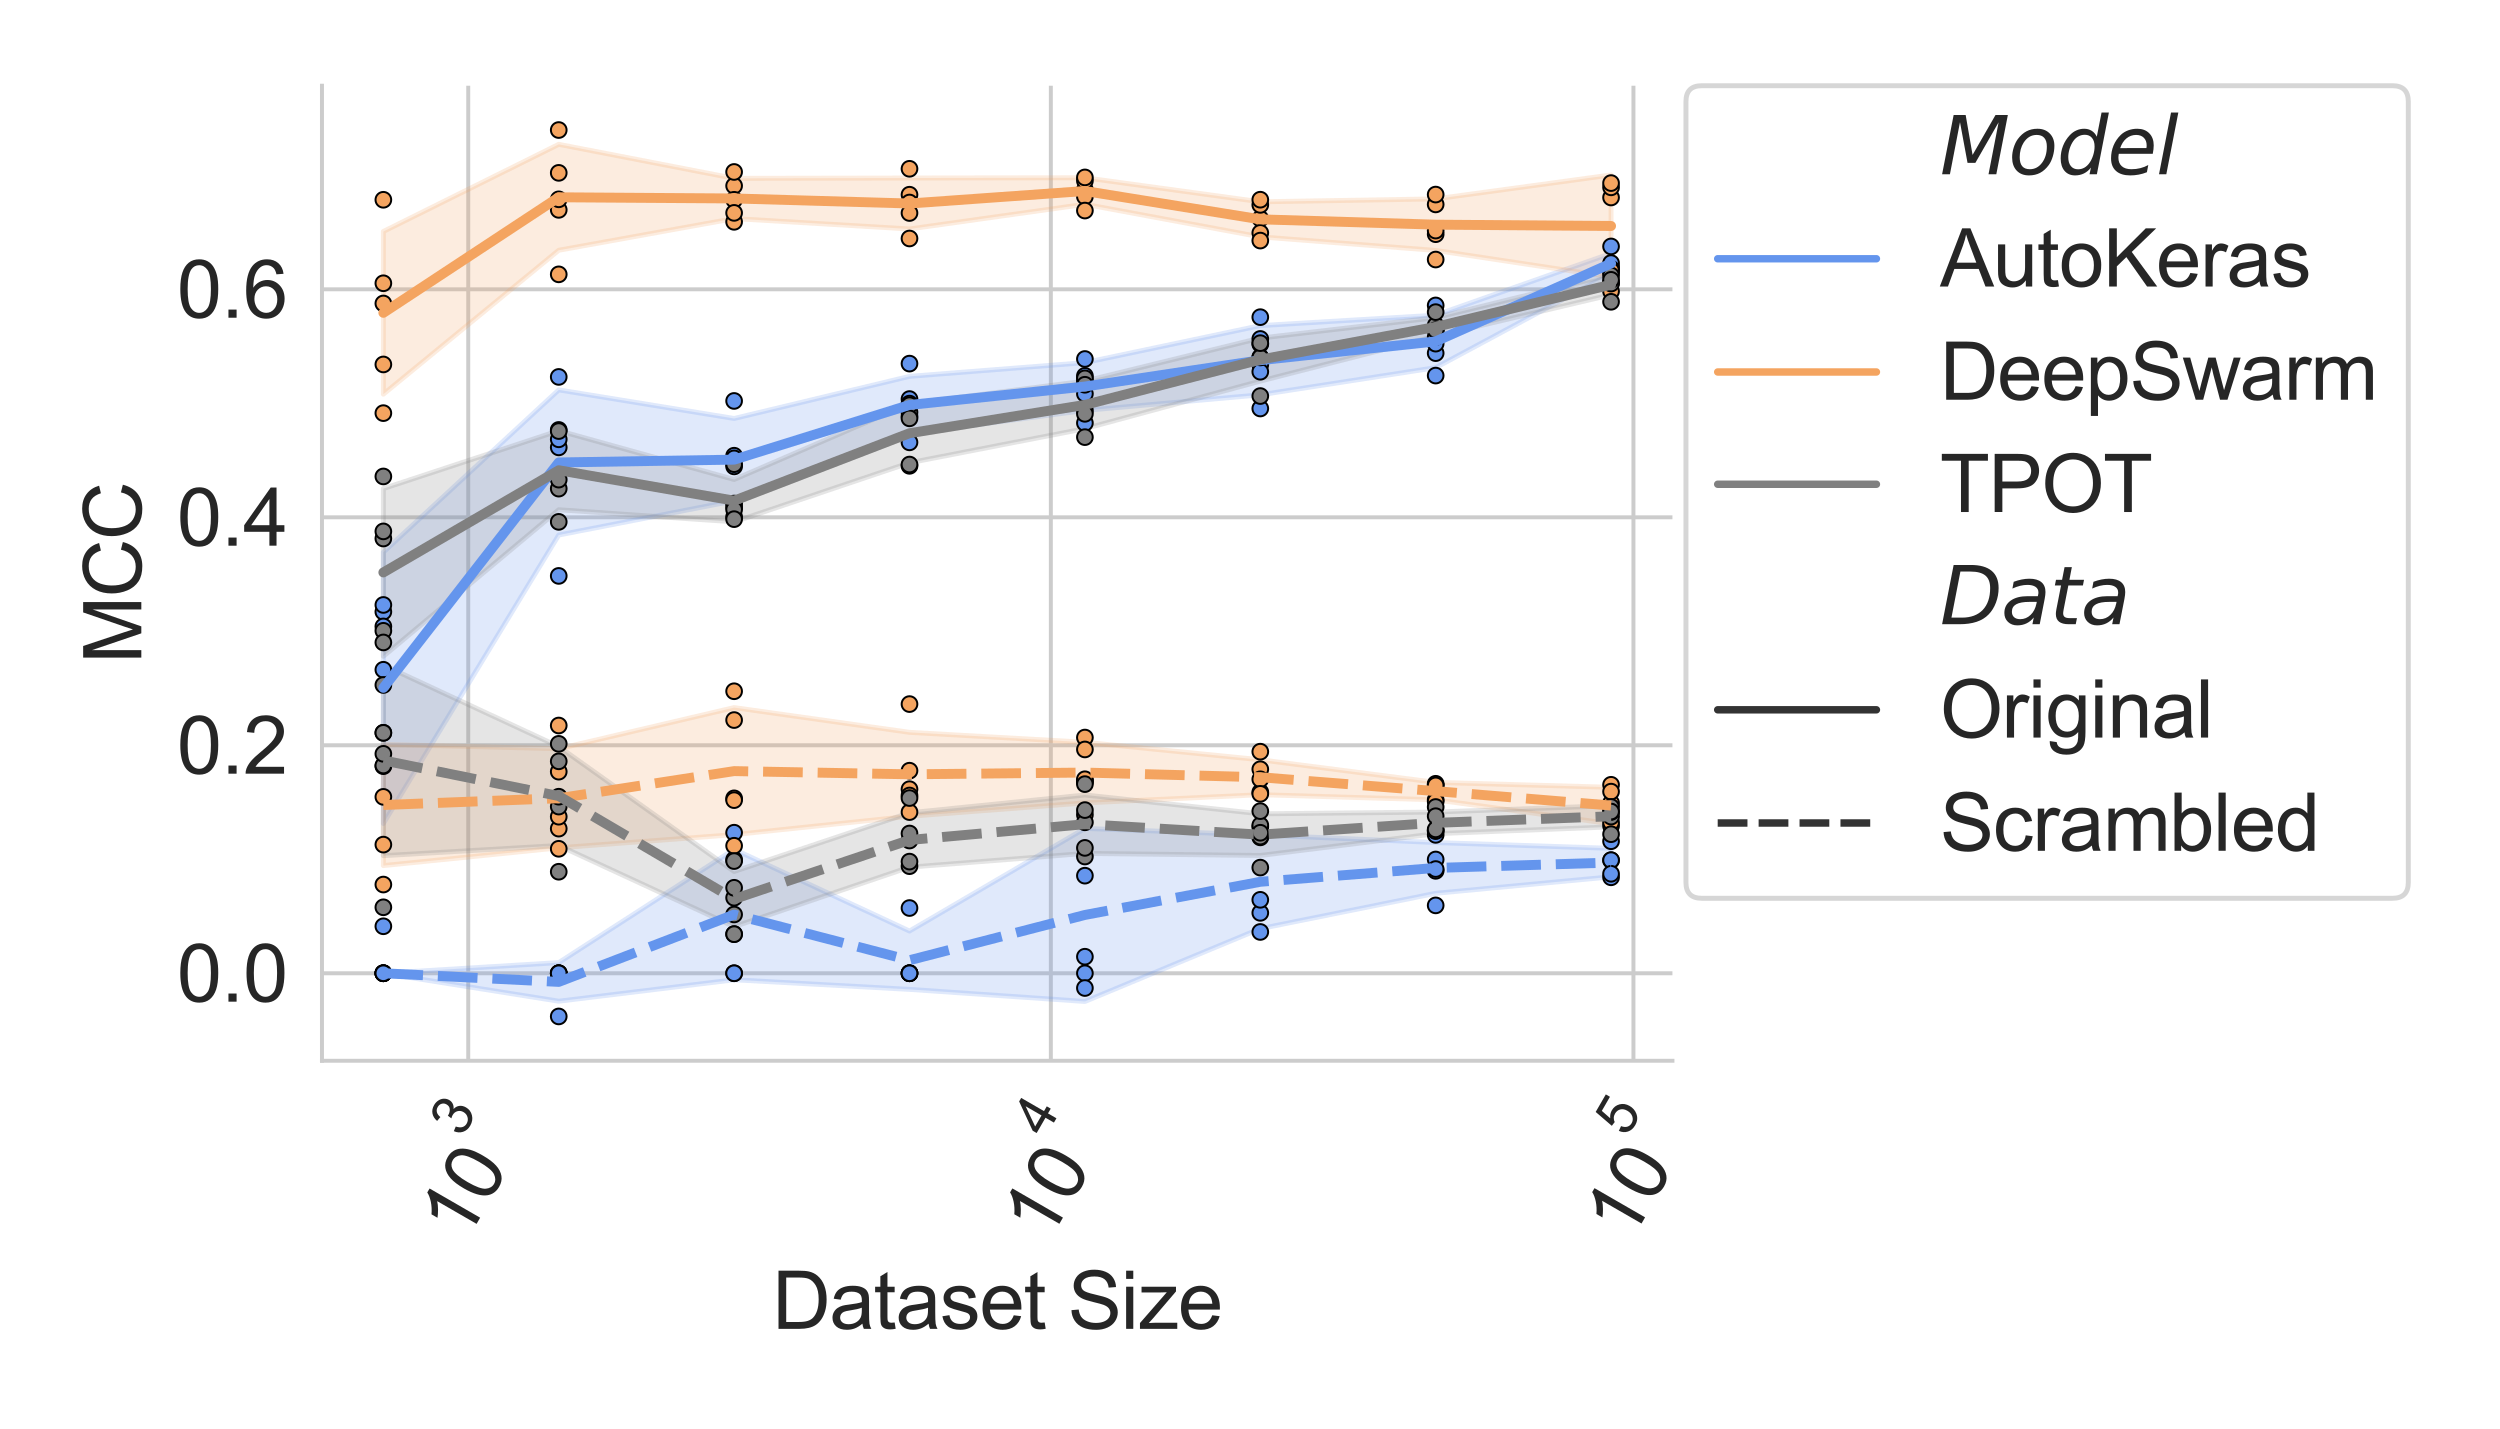 <?xml version="1.0" encoding="utf-8" standalone="no"?>
<!DOCTYPE svg PUBLIC "-//W3C//DTD SVG 1.1//EN"
  "http://www.w3.org/Graphics/SVG/1.1/DTD/svg11.dtd">
<svg height="288pt" version="1.1" viewBox="0 0 504 288" width="504pt" xmlns="http://www.w3.org/2000/svg" xmlns:xlink="http://www.w3.org/1999/xlink">
 <defs>
  <style type="text/css">*{stroke-linecap:butt;stroke-linejoin:round;}</style>
 </defs>
 <g id="figure_1">
  <g id="patch_1">
   <path d="M 0 288 
L 504 288 
L 504 0 
L 0 0 
z
" style="fill:#ffffff;"/>
  </g>
  <g id="axes_1">
   <g id="patch_2">
    <path d="M 64.91 213.849 
L 337.164 213.849 
L 337.164 17.28 
L 64.91 17.28 
z
" style="fill:#ffffff;"/>
   </g>
   <g id="matplotlib.axis_1">
    <g id="xtick_1">
     <g id="line2d_1">
      <path clip-path="url(#p39186f0635)" d="M 94.397 213.849 
L 94.397 17.28 
" style="fill:none;stroke:#cccccc;stroke-linecap:round;stroke-width:0.8;"/>
     </g>
     <g id="text_1">
      <!-- $\mathdefault{10^{3}}$ -->
      <g style="fill:#262626;" transform="translate(93.885 250.853)rotate(-60)scale(0.16 -0.16)">
       <defs>
        <path d="M 2384 0 
L 1822 0 
L 1822 3584 
Q 1619 3391 1289 3197 
Q 959 3003 697 2906 
L 697 3450 
Q 1169 3672 1522 3987 
Q 1875 4303 2022 4600 
L 2384 4600 
L 2384 0 
z
" id="ArialMT-31" transform="scale(0.016)"/>
        <path d="M 266 2259 
Q 266 3072 433 3567 
Q 600 4063 929 4331 
Q 1259 4600 1759 4600 
Q 2128 4600 2406 4451 
Q 2684 4303 2865 4023 
Q 3047 3744 3150 3342 
Q 3253 2941 3253 2259 
Q 3253 1453 3087 958 
Q 2922 463 2592 192 
Q 2263 -78 1759 -78 
Q 1097 -78 719 397 
Q 266 969 266 2259 
z
M 844 2259 
Q 844 1131 1108 757 
Q 1372 384 1759 384 
Q 2147 384 2411 759 
Q 2675 1134 2675 2259 
Q 2675 3391 2411 3762 
Q 2147 4134 1753 4134 
Q 1366 4134 1134 3806 
Q 844 3388 844 2259 
z
" id="ArialMT-30" transform="scale(0.016)"/>
        <path d="M 269 1209 
L 831 1284 
Q 928 806 1161 595 
Q 1394 384 1728 384 
Q 2125 384 2398 659 
Q 2672 934 2672 1341 
Q 2672 1728 2419 1979 
Q 2166 2231 1775 2231 
Q 1616 2231 1378 2169 
L 1441 2663 
Q 1497 2656 1531 2656 
Q 1891 2656 2178 2843 
Q 2466 3031 2466 3422 
Q 2466 3731 2256 3934 
Q 2047 4138 1716 4138 
Q 1388 4138 1169 3931 
Q 950 3725 888 3313 
L 325 3413 
Q 428 3978 793 4289 
Q 1159 4600 1703 4600 
Q 2078 4600 2393 4439 
Q 2709 4278 2876 4000 
Q 3044 3722 3044 3409 
Q 3044 3113 2884 2869 
Q 2725 2625 2413 2481 
Q 2819 2388 3044 2092 
Q 3269 1797 3269 1353 
Q 3269 753 2831 336 
Q 2394 -81 1725 -81 
Q 1122 -81 723 278 
Q 325 638 269 1209 
z
" id="ArialMT-33" transform="scale(0.016)"/>
       </defs>
       <use transform="translate(0 0.994)" xlink:href="#ArialMT-31"/>
       <use transform="translate(55.615 0.994)" xlink:href="#ArialMT-30"/>
       <use transform="translate(112.973 70.688)scale(0.7)" xlink:href="#ArialMT-33"/>
      </g>
     </g>
    </g>
    <g id="xtick_2">
     <g id="line2d_2">
      <path clip-path="url(#p39186f0635)" d="M 211.849 213.849 
L 211.849 17.28 
" style="fill:none;stroke:#cccccc;stroke-linecap:round;stroke-width:0.8;"/>
     </g>
     <g id="text_2">
      <!-- $\mathdefault{10^{4}}$ -->
      <g style="fill:#262626;" transform="translate(211.268 250.773)rotate(-60)scale(0.16 -0.16)">
       <defs>
        <path d="M 2069 0 
L 2069 1097 
L 81 1097 
L 81 1613 
L 2172 4581 
L 2631 4581 
L 2631 1613 
L 3250 1613 
L 3250 1097 
L 2631 1097 
L 2631 0 
L 2069 0 
z
M 2069 1613 
L 2069 3678 
L 634 1613 
L 2069 1613 
z
" id="ArialMT-34" transform="scale(0.016)"/>
       </defs>
       <use transform="translate(0 0.202)" xlink:href="#ArialMT-31"/>
       <use transform="translate(55.615 0.202)" xlink:href="#ArialMT-30"/>
       <use transform="translate(112.973 69.895)scale(0.7)" xlink:href="#ArialMT-34"/>
      </g>
     </g>
    </g>
    <g id="xtick_3">
     <g id="line2d_3">
      <path clip-path="url(#p39186f0635)" d="M 329.301 213.849 
L 329.301 17.28 
" style="fill:none;stroke:#cccccc;stroke-linecap:round;stroke-width:0.8;"/>
     </g>
     <g id="text_3">
      <!-- $\mathdefault{10^{5}}$ -->
      <g style="fill:#262626;" transform="translate(328.719 250.773)rotate(-60)scale(0.16 -0.16)">
       <defs>
        <path d="M 266 1200 
L 856 1250 
Q 922 819 1161 601 
Q 1400 384 1738 384 
Q 2144 384 2425 690 
Q 2706 997 2706 1503 
Q 2706 1984 2436 2262 
Q 2166 2541 1728 2541 
Q 1456 2541 1237 2417 
Q 1019 2294 894 2097 
L 366 2166 
L 809 4519 
L 3088 4519 
L 3088 3981 
L 1259 3981 
L 1013 2750 
Q 1425 3038 1878 3038 
Q 2478 3038 2890 2622 
Q 3303 2206 3303 1553 
Q 3303 931 2941 478 
Q 2500 -78 1738 -78 
Q 1113 -78 717 272 
Q 322 622 266 1200 
z
" id="ArialMT-35" transform="scale(0.016)"/>
       </defs>
       <use transform="translate(0 0.88)" xlink:href="#ArialMT-31"/>
       <use transform="translate(55.615 0.88)" xlink:href="#ArialMT-30"/>
       <use transform="translate(112.973 70.573)scale(0.7)" xlink:href="#ArialMT-35"/>
      </g>
     </g>
    </g>
    <g id="xtick_4"/>
    <g id="xtick_5"/>
    <g id="xtick_6"/>
    <g id="xtick_7"/>
    <g id="xtick_8"/>
    <g id="xtick_9"/>
    <g id="xtick_10"/>
    <g id="xtick_11"/>
    <g id="xtick_12"/>
    <g id="xtick_13"/>
    <g id="xtick_14"/>
    <g id="xtick_15"/>
    <g id="xtick_16"/>
    <g id="xtick_17"/>
    <g id="xtick_18"/>
    <g id="xtick_19"/>
    <g id="xtick_20"/>
    <g id="xtick_21"/>
    <g id="xtick_22"/>
    <g id="xtick_23"/>
    <g id="text_4">
     <!-- Dataset Size -->
     <g style="fill:#262626;" transform="translate(155.683 267.896)scale(0.16 -0.16)">
      <defs>
       <path d="M 494 0 
L 494 4581 
L 2072 4581 
Q 2606 4581 2888 4516 
Q 3281 4425 3559 4188 
Q 3922 3881 4101 3404 
Q 4281 2928 4281 2316 
Q 4281 1794 4159 1391 
Q 4038 988 3847 723 
Q 3656 459 3429 307 
Q 3203 156 2883 78 
Q 2563 0 2147 0 
L 494 0 
z
M 1100 541 
L 2078 541 
Q 2531 541 2789 625 
Q 3047 709 3200 863 
Q 3416 1078 3536 1442 
Q 3656 1806 3656 2325 
Q 3656 3044 3420 3430 
Q 3184 3816 2847 3947 
Q 2603 4041 2063 4041 
L 1100 4041 
L 1100 541 
z
" id="ArialMT-44" transform="scale(0.016)"/>
       <path d="M 2588 409 
Q 2275 144 1986 34 
Q 1697 -75 1366 -75 
Q 819 -75 525 192 
Q 231 459 231 875 
Q 231 1119 342 1320 
Q 453 1522 633 1644 
Q 813 1766 1038 1828 
Q 1203 1872 1538 1913 
Q 2219 1994 2541 2106 
Q 2544 2222 2544 2253 
Q 2544 2597 2384 2738 
Q 2169 2928 1744 2928 
Q 1347 2928 1158 2789 
Q 969 2650 878 2297 
L 328 2372 
Q 403 2725 575 2942 
Q 747 3159 1072 3276 
Q 1397 3394 1825 3394 
Q 2250 3394 2515 3294 
Q 2781 3194 2906 3042 
Q 3031 2891 3081 2659 
Q 3109 2516 3109 2141 
L 3109 1391 
Q 3109 606 3145 398 
Q 3181 191 3288 0 
L 2700 0 
Q 2613 175 2588 409 
z
M 2541 1666 
Q 2234 1541 1622 1453 
Q 1275 1403 1131 1340 
Q 988 1278 909 1158 
Q 831 1038 831 891 
Q 831 666 1001 516 
Q 1172 366 1500 366 
Q 1825 366 2078 508 
Q 2331 650 2450 897 
Q 2541 1088 2541 1459 
L 2541 1666 
z
" id="ArialMT-61" transform="scale(0.016)"/>
       <path d="M 1650 503 
L 1731 6 
Q 1494 -44 1306 -44 
Q 1000 -44 831 53 
Q 663 150 594 308 
Q 525 466 525 972 
L 525 2881 
L 113 2881 
L 113 3319 
L 525 3319 
L 525 4141 
L 1084 4478 
L 1084 3319 
L 1650 3319 
L 1650 2881 
L 1084 2881 
L 1084 941 
Q 1084 700 1114 631 
Q 1144 563 1211 522 
Q 1278 481 1403 481 
Q 1497 481 1650 503 
z
" id="ArialMT-74" transform="scale(0.016)"/>
       <path d="M 197 991 
L 753 1078 
Q 800 744 1014 566 
Q 1228 388 1613 388 
Q 2000 388 2187 545 
Q 2375 703 2375 916 
Q 2375 1106 2209 1216 
Q 2094 1291 1634 1406 
Q 1016 1563 777 1677 
Q 538 1791 414 1992 
Q 291 2194 291 2438 
Q 291 2659 392 2848 
Q 494 3038 669 3163 
Q 800 3259 1026 3326 
Q 1253 3394 1513 3394 
Q 1903 3394 2198 3281 
Q 2494 3169 2634 2976 
Q 2775 2784 2828 2463 
L 2278 2388 
Q 2241 2644 2061 2787 
Q 1881 2931 1553 2931 
Q 1166 2931 1000 2803 
Q 834 2675 834 2503 
Q 834 2394 903 2306 
Q 972 2216 1119 2156 
Q 1203 2125 1616 2013 
Q 2213 1853 2448 1751 
Q 2684 1650 2818 1456 
Q 2953 1263 2953 975 
Q 2953 694 2789 445 
Q 2625 197 2315 61 
Q 2006 -75 1616 -75 
Q 969 -75 630 194 
Q 291 463 197 991 
z
" id="ArialMT-73" transform="scale(0.016)"/>
       <path d="M 2694 1069 
L 3275 997 
Q 3138 488 2766 206 
Q 2394 -75 1816 -75 
Q 1088 -75 661 373 
Q 234 822 234 1631 
Q 234 2469 665 2931 
Q 1097 3394 1784 3394 
Q 2450 3394 2872 2941 
Q 3294 2488 3294 1666 
Q 3294 1616 3291 1516 
L 816 1516 
Q 847 969 1125 678 
Q 1403 388 1819 388 
Q 2128 388 2347 550 
Q 2566 713 2694 1069 
z
M 847 1978 
L 2700 1978 
Q 2663 2397 2488 2606 
Q 2219 2931 1791 2931 
Q 1403 2931 1139 2672 
Q 875 2413 847 1978 
z
" id="ArialMT-65" transform="scale(0.016)"/>
       <path id="ArialMT-20" transform="scale(0.016)"/>
       <path d="M 288 1472 
L 859 1522 
Q 900 1178 1048 958 
Q 1197 738 1509 602 
Q 1822 466 2213 466 
Q 2559 466 2825 569 
Q 3091 672 3220 851 
Q 3350 1031 3350 1244 
Q 3350 1459 3225 1620 
Q 3100 1781 2813 1891 
Q 2628 1963 1997 2114 
Q 1366 2266 1113 2400 
Q 784 2572 623 2826 
Q 463 3081 463 3397 
Q 463 3744 659 4045 
Q 856 4347 1234 4503 
Q 1613 4659 2075 4659 
Q 2584 4659 2973 4495 
Q 3363 4331 3572 4012 
Q 3781 3694 3797 3291 
L 3216 3247 
Q 3169 3681 2898 3903 
Q 2628 4125 2100 4125 
Q 1550 4125 1298 3923 
Q 1047 3722 1047 3438 
Q 1047 3191 1225 3031 
Q 1400 2872 2139 2705 
Q 2878 2538 3153 2413 
Q 3553 2228 3743 1945 
Q 3934 1663 3934 1294 
Q 3934 928 3725 604 
Q 3516 281 3123 101 
Q 2731 -78 2241 -78 
Q 1619 -78 1198 103 
Q 778 284 539 648 
Q 300 1013 288 1472 
z
" id="ArialMT-53" transform="scale(0.016)"/>
       <path d="M 425 3934 
L 425 4581 
L 988 4581 
L 988 3934 
L 425 3934 
z
M 425 0 
L 425 3319 
L 988 3319 
L 988 0 
L 425 0 
z
" id="ArialMT-69" transform="scale(0.016)"/>
       <path d="M 125 0 
L 125 456 
L 2238 2881 
Q 1878 2863 1603 2863 
L 250 2863 
L 250 3319 
L 2963 3319 
L 2963 2947 
L 1166 841 
L 819 456 
Q 1197 484 1528 484 
L 3063 484 
L 3063 0 
L 125 0 
z
" id="ArialMT-7a" transform="scale(0.016)"/>
      </defs>
      <use xlink:href="#ArialMT-44"/>
      <use x="72.217" xlink:href="#ArialMT-61"/>
      <use x="127.832" xlink:href="#ArialMT-74"/>
      <use x="155.615" xlink:href="#ArialMT-61"/>
      <use x="211.23" xlink:href="#ArialMT-73"/>
      <use x="261.23" xlink:href="#ArialMT-65"/>
      <use x="316.846" xlink:href="#ArialMT-74"/>
      <use x="344.629" xlink:href="#ArialMT-20"/>
      <use x="372.412" xlink:href="#ArialMT-53"/>
      <use x="439.111" xlink:href="#ArialMT-69"/>
      <use x="461.328" xlink:href="#ArialMT-7a"/>
      <use x="511.328" xlink:href="#ArialMT-65"/>
     </g>
    </g>
   </g>
   <g id="matplotlib.axis_2">
    <g id="ytick_1">
     <g id="line2d_4">
      <path clip-path="url(#p39186f0635)" d="M 64.91 196.21 
L 337.164 196.21 
" style="fill:none;stroke:#cccccc;stroke-linecap:round;stroke-width:0.8;"/>
     </g>
     <g id="text_5">
      <!-- 0.0 -->
      <g style="fill:#262626;" transform="translate(35.67 201.936)scale(0.16 -0.16)">
       <defs>
        <path d="M 581 0 
L 581 641 
L 1222 641 
L 1222 0 
L 581 0 
z
" id="ArialMT-2e" transform="scale(0.016)"/>
       </defs>
       <use xlink:href="#ArialMT-30"/>
       <use x="55.615" xlink:href="#ArialMT-2e"/>
       <use x="83.398" xlink:href="#ArialMT-30"/>
      </g>
     </g>
    </g>
    <g id="ytick_2">
     <g id="line2d_5">
      <path clip-path="url(#p39186f0635)" d="M 64.91 150.248 
L 337.164 150.248 
" style="fill:none;stroke:#cccccc;stroke-linecap:round;stroke-width:0.8;"/>
     </g>
     <g id="text_6">
      <!-- 0.2 -->
      <g style="fill:#262626;" transform="translate(35.67 155.974)scale(0.16 -0.16)">
       <defs>
        <path d="M 3222 541 
L 3222 0 
L 194 0 
Q 188 203 259 391 
Q 375 700 629 1000 
Q 884 1300 1366 1694 
Q 2113 2306 2375 2664 
Q 2638 3022 2638 3341 
Q 2638 3675 2398 3904 
Q 2159 4134 1775 4134 
Q 1369 4134 1125 3890 
Q 881 3647 878 3216 
L 300 3275 
Q 359 3922 746 4261 
Q 1134 4600 1788 4600 
Q 2447 4600 2831 4234 
Q 3216 3869 3216 3328 
Q 3216 3053 3103 2787 
Q 2991 2522 2730 2228 
Q 2469 1934 1863 1422 
Q 1356 997 1212 845 
Q 1069 694 975 541 
L 3222 541 
z
" id="ArialMT-32" transform="scale(0.016)"/>
       </defs>
       <use xlink:href="#ArialMT-30"/>
       <use x="55.615" xlink:href="#ArialMT-2e"/>
       <use x="83.398" xlink:href="#ArialMT-32"/>
      </g>
     </g>
    </g>
    <g id="ytick_3">
     <g id="line2d_6">
      <path clip-path="url(#p39186f0635)" d="M 64.91 104.287 
L 337.164 104.287 
" style="fill:none;stroke:#cccccc;stroke-linecap:round;stroke-width:0.8;"/>
     </g>
     <g id="text_7">
      <!-- 0.4 -->
      <g style="fill:#262626;" transform="translate(35.67 110.013)scale(0.16 -0.16)">
       <use xlink:href="#ArialMT-30"/>
       <use x="55.615" xlink:href="#ArialMT-2e"/>
       <use x="83.398" xlink:href="#ArialMT-34"/>
      </g>
     </g>
    </g>
    <g id="ytick_4">
     <g id="line2d_7">
      <path clip-path="url(#p39186f0635)" d="M 64.91 58.325 
L 337.164 58.325 
" style="fill:none;stroke:#cccccc;stroke-linecap:round;stroke-width:0.8;"/>
     </g>
     <g id="text_8">
      <!-- 0.6 -->
      <g style="fill:#262626;" transform="translate(35.67 64.052)scale(0.16 -0.16)">
       <defs>
        <path d="M 3184 3459 
L 2625 3416 
Q 2550 3747 2413 3897 
Q 2184 4138 1850 4138 
Q 1581 4138 1378 3988 
Q 1113 3794 959 3422 
Q 806 3050 800 2363 
Q 1003 2672 1297 2822 
Q 1591 2972 1913 2972 
Q 2475 2972 2870 2558 
Q 3266 2144 3266 1488 
Q 3266 1056 3080 686 
Q 2894 316 2569 119 
Q 2244 -78 1831 -78 
Q 1128 -78 684 439 
Q 241 956 241 2144 
Q 241 3472 731 4075 
Q 1159 4600 1884 4600 
Q 2425 4600 2770 4297 
Q 3116 3994 3184 3459 
z
M 888 1484 
Q 888 1194 1011 928 
Q 1134 663 1356 523 
Q 1578 384 1822 384 
Q 2178 384 2434 671 
Q 2691 959 2691 1453 
Q 2691 1928 2437 2201 
Q 2184 2475 1800 2475 
Q 1419 2475 1153 2201 
Q 888 1928 888 1484 
z
" id="ArialMT-36" transform="scale(0.016)"/>
       </defs>
       <use xlink:href="#ArialMT-30"/>
       <use x="55.615" xlink:href="#ArialMT-2e"/>
       <use x="83.398" xlink:href="#ArialMT-36"/>
      </g>
     </g>
    </g>
    <g id="text_9">
     <!-- MCC -->
     <g style="fill:#262626;" transform="translate(28.49 133.783)rotate(-90)scale(0.16 -0.16)">
      <defs>
       <path d="M 475 0 
L 475 4581 
L 1388 4581 
L 2472 1338 
Q 2622 884 2691 659 
Q 2769 909 2934 1394 
L 4031 4581 
L 4847 4581 
L 4847 0 
L 4263 0 
L 4263 3834 
L 2931 0 
L 2384 0 
L 1059 3900 
L 1059 0 
L 475 0 
z
" id="ArialMT-4d" transform="scale(0.016)"/>
       <path d="M 3763 1606 
L 4369 1453 
Q 4178 706 3683 314 
Q 3188 -78 2472 -78 
Q 1731 -78 1267 223 
Q 803 525 561 1097 
Q 319 1669 319 2325 
Q 319 3041 592 3573 
Q 866 4106 1370 4382 
Q 1875 4659 2481 4659 
Q 3169 4659 3637 4309 
Q 4106 3959 4291 3325 
L 3694 3184 
Q 3534 3684 3231 3912 
Q 2928 4141 2469 4141 
Q 1941 4141 1586 3887 
Q 1231 3634 1087 3207 
Q 944 2781 944 2328 
Q 944 1744 1114 1308 
Q 1284 872 1643 656 
Q 2003 441 2422 441 
Q 2931 441 3284 734 
Q 3638 1028 3763 1606 
z
" id="ArialMT-43" transform="scale(0.016)"/>
      </defs>
      <use xlink:href="#ArialMT-4d"/>
      <use x="83.301" xlink:href="#ArialMT-43"/>
      <use x="155.518" xlink:href="#ArialMT-43"/>
     </g>
    </g>
   </g>
   <g id="PolyCollection_1">
    <defs>
     <path d="M 77.285 -176.678 
L 77.285 -121.984 
L 112.642 -180.144 
L 147.998 -187.038 
L 183.355 -200.594 
L 218.716 -205.257 
L 254.075 -208.408 
L 289.432 -213.884 
L 324.789 -232.853 
L 324.789 -236.915 
L 324.789 -236.915 
L 289.432 -224.462 
L 254.075 -222.361 
L 218.716 -214.898 
L 183.355 -212.126 
L 147.998 -203.634 
L 112.642 -209.397 
L 77.285 -176.678 
z
" id="mcf1080ea36" style="stroke:#6495ed;stroke-opacity:0.2;"/>
    </defs>
    <g clip-path="url(#p39186f0635)">
     <use style="fill:#6495ed;fill-opacity:0.2;stroke:#6495ed;stroke-opacity:0.2;" x="0" xlink:href="#mcf1080ea36" y="288"/>
    </g>
   </g>
   <g id="PolyCollection_2">
    <defs>
     <path d="M 77.285 -91.79 
L 77.285 -91.79 
L 112.642 -86.157 
L 147.998 -90.477 
L 183.355 -88.54 
L 218.716 -86.104 
L 254.075 -100.784 
L 289.432 -107.91 
L 324.789 -111.241 
L 324.789 -116.975 
L 324.789 -116.975 
L 289.432 -118.142 
L 254.075 -119.679 
L 218.716 -120.985 
L 183.355 -100.301 
L 147.998 -116.761 
L 112.642 -93.942 
L 77.285 -91.79 
z
" id="m2474f2cb05" style="stroke:#6495ed;stroke-opacity:0.2;"/>
    </defs>
    <g clip-path="url(#p39186f0635)">
     <use style="fill:#6495ed;fill-opacity:0.2;stroke:#6495ed;stroke-opacity:0.2;" x="0" xlink:href="#m2474f2cb05" y="288"/>
    </g>
   </g>
   <g id="PolyCollection_3">
    <defs>
     <path d="M 77.285 -241.334 
L 77.285 -208.536 
L 112.642 -237.549 
L 147.998 -243.937 
L 183.355 -241.837 
L 218.716 -246.818 
L 254.075 -240.245 
L 289.432 -237.511 
L 324.789 -232.16 
L 324.789 -252.727 
L 324.789 -252.727 
L 289.432 -247.904 
L 254.075 -247.316 
L 218.716 -252.167 
L 183.355 -252.112 
L 147.998 -252.046 
L 112.642 -258.904 
L 77.285 -241.334 
z
" id="mc6d65ab921" style="stroke:#f4a460;stroke-opacity:0.2;"/>
    </defs>
    <g clip-path="url(#p39186f0635)">
     <use style="fill:#f4a460;fill-opacity:0.2;stroke:#f4a460;stroke-opacity:0.2;" x="0" xlink:href="#mc6d65ab921" y="288"/>
    </g>
   </g>
   <g id="PolyCollection_4">
    <defs>
     <path d="M 77.285 -137.927 
L 77.285 -113.496 
L 112.642 -117.083 
L 147.998 -119.74 
L 183.355 -123.44 
L 218.716 -126.143 
L 254.075 -127.79 
L 289.432 -126.754 
L 324.789 -121.93 
L 324.789 -129.281 
L 324.789 -129.281 
L 289.432 -130.268 
L 254.075 -134.83 
L 218.716 -138.36 
L 183.355 -140.358 
L 147.998 -145.35 
L 112.642 -137.056 
L 77.285 -137.927 
z
" id="m001a2423ef" style="stroke:#f4a460;stroke-opacity:0.2;"/>
    </defs>
    <g clip-path="url(#p39186f0635)">
     <use style="fill:#f4a460;fill-opacity:0.2;stroke:#f4a460;stroke-opacity:0.2;" x="0" xlink:href="#m001a2423ef" y="288"/>
    </g>
   </g>
   <g id="PolyCollection_5">
    <defs>
     <path d="M 77.285 -189.503 
L 77.285 -155.694 
L 112.642 -185.233 
L 147.998 -182.79 
L 183.355 -194.704 
L 218.716 -201.582 
L 254.075 -211.17 
L 289.432 -220.235 
L 324.789 -228.579 
L 324.789 -232.643 
L 324.789 -232.643 
L 289.432 -223.965 
L 254.075 -219.842 
L 218.716 -211.17 
L 183.355 -206.622 
L 147.998 -191.337 
L 112.642 -201.17 
L 77.285 -189.503 
z
" id="m319f620a57" style="stroke:#808080;stroke-opacity:0.2;"/>
    </defs>
    <g clip-path="url(#p39186f0635)">
     <use style="fill:#808080;fill-opacity:0.2;stroke:#808080;stroke-opacity:0.2;" x="0" xlink:href="#m319f620a57" y="288"/>
    </g>
   </g>
   <g id="PolyCollection_6">
    <defs>
     <path d="M 77.285 -153.917 
L 77.285 -115.496 
L 112.642 -117.553 
L 147.998 -101.191 
L 183.355 -113.183 
L 218.716 -115.952 
L 254.075 -115.535 
L 289.432 -119.935 
L 324.789 -121.305 
L 324.789 -125.577 
L 324.789 -125.577 
L 289.432 -124.289 
L 254.075 -123.934 
L 218.716 -127.733 
L 183.355 -124.138 
L 147.998 -112.312 
L 112.642 -137.48 
L 77.285 -153.917 
z
" id="md4eed8721b" style="stroke:#808080;stroke-opacity:0.2;"/>
    </defs>
    <g clip-path="url(#p39186f0635)">
     <use style="fill:#808080;fill-opacity:0.2;stroke:#808080;stroke-opacity:0.2;" x="0" xlink:href="#md4eed8721b" y="288"/>
    </g>
   </g>
   <g id="PathCollection_1">
    <defs>
     <path d="M 0 1.581 
C 0.419 1.581 0.822 1.415 1.118 1.118 
C 1.415 0.822 1.581 0.419 1.581 -0 
C 1.581 -0.419 1.415 -0.822 1.118 -1.118 
C 0.822 -1.415 0.419 -1.581 0 -1.581 
C -0.419 -1.581 -0.822 -1.415 -1.118 -1.118 
C -1.415 -0.822 -1.581 -0.419 -1.581 0 
C -1.581 0.419 -1.415 0.822 -1.118 1.118 
C -0.822 1.415 -0.419 1.581 0 1.581 
z
" id="C0_0_0b1ba802c5"/>
    </defs>
    <g clip-path="url(#p39186f0635)">
     <use style="fill:#6495ed;stroke:#000000;stroke-width:0.4;" x="324.789" xlink:href="#C0_0_0b1ba802c5" y="53.83"/>
    </g>
    <g clip-path="url(#p39186f0635)">
     <use style="fill:#6495ed;stroke:#000000;stroke-width:0.4;" x="324.789" xlink:href="#C0_0_0b1ba802c5" y="53.033"/>
    </g>
    <g clip-path="url(#p39186f0635)">
     <use style="fill:#6495ed;stroke:#000000;stroke-width:0.4;" x="324.789" xlink:href="#C0_0_0b1ba802c5" y="54.875"/>
    </g>
    <g clip-path="url(#p39186f0635)">
     <use style="fill:#6495ed;stroke:#000000;stroke-width:0.4;" x="324.789" xlink:href="#C0_0_0b1ba802c5" y="49.682"/>
    </g>
    <g clip-path="url(#p39186f0635)">
     <use style="fill:#6495ed;stroke:#000000;stroke-width:0.4;" x="324.789" xlink:href="#C0_0_0b1ba802c5" y="54.16"/>
    </g>
    <g clip-path="url(#p39186f0635)">
     <use style="fill:#6495ed;stroke:#000000;stroke-width:0.4;" x="324.789" xlink:href="#C0_0_0b1ba802c5" y="173.438"/>
    </g>
    <g clip-path="url(#p39186f0635)">
     <use style="fill:#6495ed;stroke:#000000;stroke-width:0.4;" x="324.789" xlink:href="#C0_0_0b1ba802c5" y="176.866"/>
    </g>
    <g clip-path="url(#p39186f0635)">
     <use style="fill:#6495ed;stroke:#000000;stroke-width:0.4;" x="324.789" xlink:href="#C0_0_0b1ba802c5" y="173.408"/>
    </g>
    <g clip-path="url(#p39186f0635)">
     <use style="fill:#6495ed;stroke:#000000;stroke-width:0.4;" x="324.789" xlink:href="#C0_0_0b1ba802c5" y="169.594"/>
    </g>
    <g clip-path="url(#p39186f0635)">
     <use style="fill:#6495ed;stroke:#000000;stroke-width:0.4;" x="324.789" xlink:href="#C0_0_0b1ba802c5" y="176.154"/>
    </g>
    <g clip-path="url(#p39186f0635)">
     <use style="fill:#6495ed;stroke:#000000;stroke-width:0.4;" x="218.716" xlink:href="#C0_0_0b1ba802c5" y="157.473"/>
    </g>
    <g clip-path="url(#p39186f0635)">
     <use style="fill:#6495ed;stroke:#000000;stroke-width:0.4;" x="218.716" xlink:href="#C0_0_0b1ba802c5" y="192.874"/>
    </g>
    <g clip-path="url(#p39186f0635)">
     <use style="fill:#6495ed;stroke:#000000;stroke-width:0.4;" x="218.716" xlink:href="#C0_0_0b1ba802c5" y="196.21"/>
    </g>
    <g clip-path="url(#p39186f0635)">
     <use style="fill:#6495ed;stroke:#000000;stroke-width:0.4;" x="218.716" xlink:href="#C0_0_0b1ba802c5" y="199.185"/>
    </g>
    <g clip-path="url(#p39186f0635)">
     <use style="fill:#6495ed;stroke:#000000;stroke-width:0.4;" x="218.716" xlink:href="#C0_0_0b1ba802c5" y="176.536"/>
    </g>
    <g clip-path="url(#p39186f0635)">
     <use style="fill:#6495ed;stroke:#000000;stroke-width:0.4;" x="289.432" xlink:href="#C0_0_0b1ba802c5" y="182.526"/>
    </g>
    <g clip-path="url(#p39186f0635)">
     <use style="fill:#6495ed;stroke:#000000;stroke-width:0.4;" x="289.432" xlink:href="#C0_0_0b1ba802c5" y="173.272"/>
    </g>
    <g clip-path="url(#p39186f0635)">
     <use style="fill:#6495ed;stroke:#000000;stroke-width:0.4;" x="289.432" xlink:href="#C0_0_0b1ba802c5" y="175.561"/>
    </g>
    <g clip-path="url(#p39186f0635)">
     <use style="fill:#6495ed;stroke:#000000;stroke-width:0.4;" x="289.432" xlink:href="#C0_0_0b1ba802c5" y="175.2"/>
    </g>
    <g clip-path="url(#p39186f0635)">
     <use style="fill:#6495ed;stroke:#000000;stroke-width:0.4;" x="289.432" xlink:href="#C0_0_0b1ba802c5" y="168.311"/>
    </g>
    <g clip-path="url(#p39186f0635)">
     <use style="fill:#6495ed;stroke:#000000;stroke-width:0.4;" x="254.075" xlink:href="#C0_0_0b1ba802c5" y="73.512"/>
    </g>
    <g clip-path="url(#p39186f0635)">
     <use style="fill:#6495ed;stroke:#000000;stroke-width:0.4;" x="254.075" xlink:href="#C0_0_0b1ba802c5" y="63.94"/>
    </g>
    <g clip-path="url(#p39186f0635)">
     <use style="fill:#6495ed;stroke:#000000;stroke-width:0.4;" x="254.075" xlink:href="#C0_0_0b1ba802c5" y="82.354"/>
    </g>
    <g clip-path="url(#p39186f0635)">
     <use style="fill:#6495ed;stroke:#000000;stroke-width:0.4;" x="254.075" xlink:href="#C0_0_0b1ba802c5" y="68.331"/>
    </g>
    <g clip-path="url(#p39186f0635)">
     <use style="fill:#6495ed;stroke:#000000;stroke-width:0.4;" x="254.075" xlink:href="#C0_0_0b1ba802c5" y="74.94"/>
    </g>
    <g clip-path="url(#p39186f0635)">
     <use style="fill:#6495ed;stroke:#000000;stroke-width:0.4;" x="147.998" xlink:href="#C0_0_0b1ba802c5" y="188.323"/>
    </g>
    <g clip-path="url(#p39186f0635)">
     <use style="fill:#6495ed;stroke:#000000;stroke-width:0.4;" x="147.998" xlink:href="#C0_0_0b1ba802c5" y="196.21"/>
    </g>
    <g clip-path="url(#p39186f0635)">
     <use style="fill:#6495ed;stroke:#000000;stroke-width:0.4;" x="147.998" xlink:href="#C0_0_0b1ba802c5" y="167.872"/>
    </g>
    <g clip-path="url(#p39186f0635)">
     <use style="fill:#6495ed;stroke:#000000;stroke-width:0.4;" x="147.998" xlink:href="#C0_0_0b1ba802c5" y="173.292"/>
    </g>
    <g clip-path="url(#p39186f0635)">
     <use style="fill:#6495ed;stroke:#000000;stroke-width:0.4;" x="147.998" xlink:href="#C0_0_0b1ba802c5" y="196.21"/>
    </g>
    <g clip-path="url(#p39186f0635)">
     <use style="fill:#6495ed;stroke:#000000;stroke-width:0.4;" x="183.355" xlink:href="#C0_0_0b1ba802c5" y="196.21"/>
    </g>
    <g clip-path="url(#p39186f0635)">
     <use style="fill:#6495ed;stroke:#000000;stroke-width:0.4;" x="183.355" xlink:href="#C0_0_0b1ba802c5" y="196.21"/>
    </g>
    <g clip-path="url(#p39186f0635)">
     <use style="fill:#6495ed;stroke:#000000;stroke-width:0.4;" x="183.355" xlink:href="#C0_0_0b1ba802c5" y="183.059"/>
    </g>
    <g clip-path="url(#p39186f0635)">
     <use style="fill:#6495ed;stroke:#000000;stroke-width:0.4;" x="183.355" xlink:href="#C0_0_0b1ba802c5" y="196.21"/>
    </g>
    <g clip-path="url(#p39186f0635)">
     <use style="fill:#6495ed;stroke:#000000;stroke-width:0.4;" x="183.355" xlink:href="#C0_0_0b1ba802c5" y="196.21"/>
    </g>
    <g clip-path="url(#p39186f0635)">
     <use style="fill:#6495ed;stroke:#000000;stroke-width:0.4;" x="254.075" xlink:href="#C0_0_0b1ba802c5" y="184.03"/>
    </g>
    <g clip-path="url(#p39186f0635)">
     <use style="fill:#6495ed;stroke:#000000;stroke-width:0.4;" x="254.075" xlink:href="#C0_0_0b1ba802c5" y="168.816"/>
    </g>
    <g clip-path="url(#p39186f0635)">
     <use style="fill:#6495ed;stroke:#000000;stroke-width:0.4;" x="254.075" xlink:href="#C0_0_0b1ba802c5" y="166.715"/>
    </g>
    <g clip-path="url(#p39186f0635)">
     <use style="fill:#6495ed;stroke:#000000;stroke-width:0.4;" x="254.075" xlink:href="#C0_0_0b1ba802c5" y="181.402"/>
    </g>
    <g clip-path="url(#p39186f0635)">
     <use style="fill:#6495ed;stroke:#000000;stroke-width:0.4;" x="254.075" xlink:href="#C0_0_0b1ba802c5" y="187.882"/>
    </g>
    <g clip-path="url(#p39186f0635)">
     <use style="fill:#6495ed;stroke:#000000;stroke-width:0.4;" x="112.642" xlink:href="#C0_0_0b1ba802c5" y="196.21"/>
    </g>
    <g clip-path="url(#p39186f0635)">
     <use style="fill:#6495ed;stroke:#000000;stroke-width:0.4;" x="112.642" xlink:href="#C0_0_0b1ba802c5" y="196.21"/>
    </g>
    <g clip-path="url(#p39186f0635)">
     <use style="fill:#6495ed;stroke:#000000;stroke-width:0.4;" x="112.642" xlink:href="#C0_0_0b1ba802c5" y="196.21"/>
    </g>
    <g clip-path="url(#p39186f0635)">
     <use style="fill:#6495ed;stroke:#000000;stroke-width:0.4;" x="112.642" xlink:href="#C0_0_0b1ba802c5" y="196.21"/>
    </g>
    <g clip-path="url(#p39186f0635)">
     <use style="fill:#6495ed;stroke:#000000;stroke-width:0.4;" x="112.642" xlink:href="#C0_0_0b1ba802c5" y="204.914"/>
    </g>
    <g clip-path="url(#p39186f0635)">
     <use style="fill:#6495ed;stroke:#000000;stroke-width:0.4;" x="112.642" xlink:href="#C0_0_0b1ba802c5" y="90.194"/>
    </g>
    <g clip-path="url(#p39186f0635)">
     <use style="fill:#6495ed;stroke:#000000;stroke-width:0.4;" x="112.642" xlink:href="#C0_0_0b1ba802c5" y="75.987"/>
    </g>
    <g clip-path="url(#p39186f0635)">
     <use style="fill:#6495ed;stroke:#000000;stroke-width:0.4;" x="112.642" xlink:href="#C0_0_0b1ba802c5" y="116.104"/>
    </g>
    <g clip-path="url(#p39186f0635)">
     <use style="fill:#6495ed;stroke:#000000;stroke-width:0.4;" x="112.642" xlink:href="#C0_0_0b1ba802c5" y="88.567"/>
    </g>
    <g clip-path="url(#p39186f0635)">
     <use style="fill:#6495ed;stroke:#000000;stroke-width:0.4;" x="112.642" xlink:href="#C0_0_0b1ba802c5" y="95.295"/>
    </g>
    <g clip-path="url(#p39186f0635)">
     <use style="fill:#6495ed;stroke:#000000;stroke-width:0.4;" x="147.998" xlink:href="#C0_0_0b1ba802c5" y="80.83"/>
    </g>
    <g clip-path="url(#p39186f0635)">
     <use style="fill:#6495ed;stroke:#000000;stroke-width:0.4;" x="147.998" xlink:href="#C0_0_0b1ba802c5" y="91.87"/>
    </g>
    <g clip-path="url(#p39186f0635)">
     <use style="fill:#6495ed;stroke:#000000;stroke-width:0.4;" x="147.998" xlink:href="#C0_0_0b1ba802c5" y="104.189"/>
    </g>
    <g clip-path="url(#p39186f0635)">
     <use style="fill:#6495ed;stroke:#000000;stroke-width:0.4;" x="147.998" xlink:href="#C0_0_0b1ba802c5" y="92.403"/>
    </g>
    <g clip-path="url(#p39186f0635)">
     <use style="fill:#6495ed;stroke:#000000;stroke-width:0.4;" x="147.998" xlink:href="#C0_0_0b1ba802c5" y="94.03"/>
    </g>
    <g clip-path="url(#p39186f0635)">
     <use style="fill:#6495ed;stroke:#000000;stroke-width:0.4;" x="77.285" xlink:href="#C0_0_0b1ba802c5" y="123.34"/>
    </g>
    <g clip-path="url(#p39186f0635)">
     <use style="fill:#6495ed;stroke:#000000;stroke-width:0.4;" x="77.285" xlink:href="#C0_0_0b1ba802c5" y="186.737"/>
    </g>
    <g clip-path="url(#p39186f0635)">
     <use style="fill:#6495ed;stroke:#000000;stroke-width:0.4;" x="77.285" xlink:href="#C0_0_0b1ba802c5" y="121.958"/>
    </g>
    <g clip-path="url(#p39186f0635)">
     <use style="fill:#6495ed;stroke:#000000;stroke-width:0.4;" x="77.285" xlink:href="#C0_0_0b1ba802c5" y="126.287"/>
    </g>
    <g clip-path="url(#p39186f0635)">
     <use style="fill:#6495ed;stroke:#000000;stroke-width:0.4;" x="77.285" xlink:href="#C0_0_0b1ba802c5" y="135.023"/>
    </g>
    <g clip-path="url(#p39186f0635)">
     <use style="fill:#6495ed;stroke:#000000;stroke-width:0.4;" x="183.355" xlink:href="#C0_0_0b1ba802c5" y="89.179"/>
    </g>
    <g clip-path="url(#p39186f0635)">
     <use style="fill:#6495ed;stroke:#000000;stroke-width:0.4;" x="183.355" xlink:href="#C0_0_0b1ba802c5" y="83.905"/>
    </g>
    <g clip-path="url(#p39186f0635)">
     <use style="fill:#6495ed;stroke:#000000;stroke-width:0.4;" x="183.355" xlink:href="#C0_0_0b1ba802c5" y="80.449"/>
    </g>
    <g clip-path="url(#p39186f0635)">
     <use style="fill:#6495ed;stroke:#000000;stroke-width:0.4;" x="183.355" xlink:href="#C0_0_0b1ba802c5" y="81.366"/>
    </g>
    <g clip-path="url(#p39186f0635)">
     <use style="fill:#6495ed;stroke:#000000;stroke-width:0.4;" x="183.355" xlink:href="#C0_0_0b1ba802c5" y="73.303"/>
    </g>
    <g clip-path="url(#p39186f0635)">
     <use style="fill:#6495ed;stroke:#000000;stroke-width:0.4;" x="289.432" xlink:href="#C0_0_0b1ba802c5" y="75.717"/>
    </g>
    <g clip-path="url(#p39186f0635)">
     <use style="fill:#6495ed;stroke:#000000;stroke-width:0.4;" x="289.432" xlink:href="#C0_0_0b1ba802c5" y="61.575"/>
    </g>
    <g clip-path="url(#p39186f0635)">
     <use style="fill:#6495ed;stroke:#000000;stroke-width:0.4;" x="289.432" xlink:href="#C0_0_0b1ba802c5" y="71.194"/>
    </g>
    <g clip-path="url(#p39186f0635)">
     <use style="fill:#6495ed;stroke:#000000;stroke-width:0.4;" x="289.432" xlink:href="#C0_0_0b1ba802c5" y="66.37"/>
    </g>
    <g clip-path="url(#p39186f0635)">
     <use style="fill:#6495ed;stroke:#000000;stroke-width:0.4;" x="289.432" xlink:href="#C0_0_0b1ba802c5" y="69.28"/>
    </g>
    <g clip-path="url(#p39186f0635)">
     <use style="fill:#6495ed;stroke:#000000;stroke-width:0.4;" x="77.285" xlink:href="#C0_0_0b1ba802c5" y="196.21"/>
    </g>
    <g clip-path="url(#p39186f0635)">
     <use style="fill:#6495ed;stroke:#000000;stroke-width:0.4;" x="77.285" xlink:href="#C0_0_0b1ba802c5" y="196.21"/>
    </g>
    <g clip-path="url(#p39186f0635)">
     <use style="fill:#6495ed;stroke:#000000;stroke-width:0.4;" x="77.285" xlink:href="#C0_0_0b1ba802c5" y="196.21"/>
    </g>
    <g clip-path="url(#p39186f0635)">
     <use style="fill:#6495ed;stroke:#000000;stroke-width:0.4;" x="77.285" xlink:href="#C0_0_0b1ba802c5" y="196.21"/>
    </g>
    <g clip-path="url(#p39186f0635)">
     <use style="fill:#6495ed;stroke:#000000;stroke-width:0.4;" x="77.285" xlink:href="#C0_0_0b1ba802c5" y="196.21"/>
    </g>
    <g clip-path="url(#p39186f0635)">
     <use style="fill:#6495ed;stroke:#000000;stroke-width:0.4;" x="218.716" xlink:href="#C0_0_0b1ba802c5" y="75.768"/>
    </g>
    <g clip-path="url(#p39186f0635)">
     <use style="fill:#6495ed;stroke:#000000;stroke-width:0.4;" x="218.716" xlink:href="#C0_0_0b1ba802c5" y="76.804"/>
    </g>
    <g clip-path="url(#p39186f0635)">
     <use style="fill:#6495ed;stroke:#000000;stroke-width:0.4;" x="218.716" xlink:href="#C0_0_0b1ba802c5" y="85.279"/>
    </g>
    <g clip-path="url(#p39186f0635)">
     <use style="fill:#6495ed;stroke:#000000;stroke-width:0.4;" x="218.716" xlink:href="#C0_0_0b1ba802c5" y="79.389"/>
    </g>
    <g clip-path="url(#p39186f0635)">
     <use style="fill:#6495ed;stroke:#000000;stroke-width:0.4;" x="218.716" xlink:href="#C0_0_0b1ba802c5" y="72.374"/>
    </g>
    <g clip-path="url(#p39186f0635)">
     <use style="fill:#f4a460;stroke:#000000;stroke-width:0.4;" x="324.789" xlink:href="#C0_0_0b1ba802c5" y="54.554"/>
    </g>
    <g clip-path="url(#p39186f0635)">
     <use style="fill:#f4a460;stroke:#000000;stroke-width:0.4;" x="324.789" xlink:href="#C0_0_0b1ba802c5" y="58.735"/>
    </g>
    <g clip-path="url(#p39186f0635)">
     <use style="fill:#f4a460;stroke:#000000;stroke-width:0.4;" x="324.789" xlink:href="#C0_0_0b1ba802c5" y="39.813"/>
    </g>
    <g clip-path="url(#p39186f0635)">
     <use style="fill:#f4a460;stroke:#000000;stroke-width:0.4;" x="324.789" xlink:href="#C0_0_0b1ba802c5" y="37.77"/>
    </g>
    <g clip-path="url(#p39186f0635)">
     <use style="fill:#f4a460;stroke:#000000;stroke-width:0.4;" x="324.789" xlink:href="#C0_0_0b1ba802c5" y="36.91"/>
    </g>
    <g clip-path="url(#p39186f0635)">
     <use style="fill:#f4a460;stroke:#000000;stroke-width:0.4;" x="324.789" xlink:href="#C0_0_0b1ba802c5" y="166.505"/>
    </g>
    <g clip-path="url(#p39186f0635)">
     <use style="fill:#f4a460;stroke:#000000;stroke-width:0.4;" x="324.789" xlink:href="#C0_0_0b1ba802c5" y="161.873"/>
    </g>
    <g clip-path="url(#p39186f0635)">
     <use style="fill:#f4a460;stroke:#000000;stroke-width:0.4;" x="324.789" xlink:href="#C0_0_0b1ba802c5" y="158.213"/>
    </g>
    <g clip-path="url(#p39186f0635)">
     <use style="fill:#f4a460;stroke:#000000;stroke-width:0.4;" x="324.789" xlink:href="#C0_0_0b1ba802c5" y="165.79"/>
    </g>
    <g clip-path="url(#p39186f0635)">
     <use style="fill:#f4a460;stroke:#000000;stroke-width:0.4;" x="324.789" xlink:href="#C0_0_0b1ba802c5" y="159.591"/>
    </g>
    <g clip-path="url(#p39186f0635)">
     <use style="fill:#f4a460;stroke:#000000;stroke-width:0.4;" x="218.716" xlink:href="#C0_0_0b1ba802c5" y="148.689"/>
    </g>
    <g clip-path="url(#p39186f0635)">
     <use style="fill:#f4a460;stroke:#000000;stroke-width:0.4;" x="218.716" xlink:href="#C0_0_0b1ba802c5" y="151.09"/>
    </g>
    <g clip-path="url(#p39186f0635)">
     <use style="fill:#f4a460;stroke:#000000;stroke-width:0.4;" x="218.716" xlink:href="#C0_0_0b1ba802c5" y="164.26"/>
    </g>
    <g clip-path="url(#p39186f0635)">
     <use style="fill:#f4a460;stroke:#000000;stroke-width:0.4;" x="218.716" xlink:href="#C0_0_0b1ba802c5" y="157.605"/>
    </g>
    <g clip-path="url(#p39186f0635)">
     <use style="fill:#f4a460;stroke:#000000;stroke-width:0.4;" x="218.716" xlink:href="#C0_0_0b1ba802c5" y="157.098"/>
    </g>
    <g clip-path="url(#p39186f0635)">
     <use style="fill:#f4a460;stroke:#000000;stroke-width:0.4;" x="289.432" xlink:href="#C0_0_0b1ba802c5" y="158.292"/>
    </g>
    <g clip-path="url(#p39186f0635)">
     <use style="fill:#f4a460;stroke:#000000;stroke-width:0.4;" x="289.432" xlink:href="#C0_0_0b1ba802c5" y="158.011"/>
    </g>
    <g clip-path="url(#p39186f0635)">
     <use style="fill:#f4a460;stroke:#000000;stroke-width:0.4;" x="289.432" xlink:href="#C0_0_0b1ba802c5" y="161.237"/>
    </g>
    <g clip-path="url(#p39186f0635)">
     <use style="fill:#f4a460;stroke:#000000;stroke-width:0.4;" x="289.432" xlink:href="#C0_0_0b1ba802c5" y="158.332"/>
    </g>
    <g clip-path="url(#p39186f0635)">
     <use style="fill:#f4a460;stroke:#000000;stroke-width:0.4;" x="289.432" xlink:href="#C0_0_0b1ba802c5" y="161.572"/>
    </g>
    <g clip-path="url(#p39186f0635)">
     <use style="fill:#f4a460;stroke:#000000;stroke-width:0.4;" x="254.075" xlink:href="#C0_0_0b1ba802c5" y="44.082"/>
    </g>
    <g clip-path="url(#p39186f0635)">
     <use style="fill:#f4a460;stroke:#000000;stroke-width:0.4;" x="254.075" xlink:href="#C0_0_0b1ba802c5" y="41.305"/>
    </g>
    <g clip-path="url(#p39186f0635)">
     <use style="fill:#f4a460;stroke:#000000;stroke-width:0.4;" x="254.075" xlink:href="#C0_0_0b1ba802c5" y="46.949"/>
    </g>
    <g clip-path="url(#p39186f0635)">
     <use style="fill:#f4a460;stroke:#000000;stroke-width:0.4;" x="254.075" xlink:href="#C0_0_0b1ba802c5" y="40.259"/>
    </g>
    <g clip-path="url(#p39186f0635)">
     <use style="fill:#f4a460;stroke:#000000;stroke-width:0.4;" x="254.075" xlink:href="#C0_0_0b1ba802c5" y="48.502"/>
    </g>
    <g clip-path="url(#p39186f0635)">
     <use style="fill:#f4a460;stroke:#000000;stroke-width:0.4;" x="147.998" xlink:href="#C0_0_0b1ba802c5" y="160.945"/>
    </g>
    <g clip-path="url(#p39186f0635)">
     <use style="fill:#f4a460;stroke:#000000;stroke-width:0.4;" x="147.998" xlink:href="#C0_0_0b1ba802c5" y="139.356"/>
    </g>
    <g clip-path="url(#p39186f0635)">
     <use style="fill:#f4a460;stroke:#000000;stroke-width:0.4;" x="147.998" xlink:href="#C0_0_0b1ba802c5" y="170.502"/>
    </g>
    <g clip-path="url(#p39186f0635)">
     <use style="fill:#f4a460;stroke:#000000;stroke-width:0.4;" x="147.998" xlink:href="#C0_0_0b1ba802c5" y="145.165"/>
    </g>
    <g clip-path="url(#p39186f0635)">
     <use style="fill:#f4a460;stroke:#000000;stroke-width:0.4;" x="147.998" xlink:href="#C0_0_0b1ba802c5" y="161.309"/>
    </g>
    <g clip-path="url(#p39186f0635)">
     <use style="fill:#f4a460;stroke:#000000;stroke-width:0.4;" x="183.355" xlink:href="#C0_0_0b1ba802c5" y="159.1"/>
    </g>
    <g clip-path="url(#p39186f0635)">
     <use style="fill:#f4a460;stroke:#000000;stroke-width:0.4;" x="183.355" xlink:href="#C0_0_0b1ba802c5" y="163.719"/>
    </g>
    <g clip-path="url(#p39186f0635)">
     <use style="fill:#f4a460;stroke:#000000;stroke-width:0.4;" x="183.355" xlink:href="#C0_0_0b1ba802c5" y="160.371"/>
    </g>
    <g clip-path="url(#p39186f0635)">
     <use style="fill:#f4a460;stroke:#000000;stroke-width:0.4;" x="183.355" xlink:href="#C0_0_0b1ba802c5" y="141.944"/>
    </g>
    <g clip-path="url(#p39186f0635)">
     <use style="fill:#f4a460;stroke:#000000;stroke-width:0.4;" x="183.355" xlink:href="#C0_0_0b1ba802c5" y="155.371"/>
    </g>
    <g clip-path="url(#p39186f0635)">
     <use style="fill:#f4a460;stroke:#000000;stroke-width:0.4;" x="254.075" xlink:href="#C0_0_0b1ba802c5" y="159.696"/>
    </g>
    <g clip-path="url(#p39186f0635)">
     <use style="fill:#f4a460;stroke:#000000;stroke-width:0.4;" x="254.075" xlink:href="#C0_0_0b1ba802c5" y="155.078"/>
    </g>
    <g clip-path="url(#p39186f0635)">
     <use style="fill:#f4a460;stroke:#000000;stroke-width:0.4;" x="254.075" xlink:href="#C0_0_0b1ba802c5" y="157.105"/>
    </g>
    <g clip-path="url(#p39186f0635)">
     <use style="fill:#f4a460;stroke:#000000;stroke-width:0.4;" x="254.075" xlink:href="#C0_0_0b1ba802c5" y="151.537"/>
    </g>
    <g clip-path="url(#p39186f0635)">
     <use style="fill:#f4a460;stroke:#000000;stroke-width:0.4;" x="254.075" xlink:href="#C0_0_0b1ba802c5" y="160.035"/>
    </g>
    <g clip-path="url(#p39186f0635)">
     <use style="fill:#f4a460;stroke:#000000;stroke-width:0.4;" x="112.642" xlink:href="#C0_0_0b1ba802c5" y="146.264"/>
    </g>
    <g clip-path="url(#p39186f0635)">
     <use style="fill:#f4a460;stroke:#000000;stroke-width:0.4;" x="112.642" xlink:href="#C0_0_0b1ba802c5" y="155.571"/>
    </g>
    <g clip-path="url(#p39186f0635)">
     <use style="fill:#f4a460;stroke:#000000;stroke-width:0.4;" x="112.642" xlink:href="#C0_0_0b1ba802c5" y="167.054"/>
    </g>
    <g clip-path="url(#p39186f0635)">
     <use style="fill:#f4a460;stroke:#000000;stroke-width:0.4;" x="112.642" xlink:href="#C0_0_0b1ba802c5" y="164.648"/>
    </g>
    <g clip-path="url(#p39186f0635)">
     <use style="fill:#f4a460;stroke:#000000;stroke-width:0.4;" x="112.642" xlink:href="#C0_0_0b1ba802c5" y="171.116"/>
    </g>
    <g clip-path="url(#p39186f0635)">
     <use style="fill:#f4a460;stroke:#000000;stroke-width:0.4;" x="112.642" xlink:href="#C0_0_0b1ba802c5" y="42.308"/>
    </g>
    <g clip-path="url(#p39186f0635)">
     <use style="fill:#f4a460;stroke:#000000;stroke-width:0.4;" x="112.642" xlink:href="#C0_0_0b1ba802c5" y="55.309"/>
    </g>
    <g clip-path="url(#p39186f0635)">
     <use style="fill:#f4a460;stroke:#000000;stroke-width:0.4;" x="112.642" xlink:href="#C0_0_0b1ba802c5" y="34.85"/>
    </g>
    <g clip-path="url(#p39186f0635)">
     <use style="fill:#f4a460;stroke:#000000;stroke-width:0.4;" x="112.642" xlink:href="#C0_0_0b1ba802c5" y="40.186"/>
    </g>
    <g clip-path="url(#p39186f0635)">
     <use style="fill:#f4a460;stroke:#000000;stroke-width:0.4;" x="112.642" xlink:href="#C0_0_0b1ba802c5" y="26.215"/>
    </g>
    <g clip-path="url(#p39186f0635)">
     <use style="fill:#f4a460;stroke:#000000;stroke-width:0.4;" x="147.998" xlink:href="#C0_0_0b1ba802c5" y="44.721"/>
    </g>
    <g clip-path="url(#p39186f0635)">
     <use style="fill:#f4a460;stroke:#000000;stroke-width:0.4;" x="147.998" xlink:href="#C0_0_0b1ba802c5" y="37.459"/>
    </g>
    <g clip-path="url(#p39186f0635)">
     <use style="fill:#f4a460;stroke:#000000;stroke-width:0.4;" x="147.998" xlink:href="#C0_0_0b1ba802c5" y="40.279"/>
    </g>
    <g clip-path="url(#p39186f0635)">
     <use style="fill:#f4a460;stroke:#000000;stroke-width:0.4;" x="147.998" xlink:href="#C0_0_0b1ba802c5" y="42.917"/>
    </g>
    <g clip-path="url(#p39186f0635)">
     <use style="fill:#f4a460;stroke:#000000;stroke-width:0.4;" x="147.998" xlink:href="#C0_0_0b1ba802c5" y="34.667"/>
    </g>
    <g clip-path="url(#p39186f0635)">
     <use style="fill:#f4a460;stroke:#000000;stroke-width:0.4;" x="77.285" xlink:href="#C0_0_0b1ba802c5" y="73.473"/>
    </g>
    <g clip-path="url(#p39186f0635)">
     <use style="fill:#f4a460;stroke:#000000;stroke-width:0.4;" x="77.285" xlink:href="#C0_0_0b1ba802c5" y="40.276"/>
    </g>
    <g clip-path="url(#p39186f0635)">
     <use style="fill:#f4a460;stroke:#000000;stroke-width:0.4;" x="77.285" xlink:href="#C0_0_0b1ba802c5" y="61.179"/>
    </g>
    <g clip-path="url(#p39186f0635)">
     <use style="fill:#f4a460;stroke:#000000;stroke-width:0.4;" x="77.285" xlink:href="#C0_0_0b1ba802c5" y="83.289"/>
    </g>
    <g clip-path="url(#p39186f0635)">
     <use style="fill:#f4a460;stroke:#000000;stroke-width:0.4;" x="77.285" xlink:href="#C0_0_0b1ba802c5" y="57.107"/>
    </g>
    <g clip-path="url(#p39186f0635)">
     <use style="fill:#f4a460;stroke:#000000;stroke-width:0.4;" x="183.355" xlink:href="#C0_0_0b1ba802c5" y="39.253"/>
    </g>
    <g clip-path="url(#p39186f0635)">
     <use style="fill:#f4a460;stroke:#000000;stroke-width:0.4;" x="183.355" xlink:href="#C0_0_0b1ba802c5" y="40.825"/>
    </g>
    <g clip-path="url(#p39186f0635)">
     <use style="fill:#f4a460;stroke:#000000;stroke-width:0.4;" x="183.355" xlink:href="#C0_0_0b1ba802c5" y="34.028"/>
    </g>
    <g clip-path="url(#p39186f0635)">
     <use style="fill:#f4a460;stroke:#000000;stroke-width:0.4;" x="183.355" xlink:href="#C0_0_0b1ba802c5" y="42.944"/>
    </g>
    <g clip-path="url(#p39186f0635)">
     <use style="fill:#f4a460;stroke:#000000;stroke-width:0.4;" x="183.355" xlink:href="#C0_0_0b1ba802c5" y="48.079"/>
    </g>
    <g clip-path="url(#p39186f0635)">
     <use style="fill:#f4a460;stroke:#000000;stroke-width:0.4;" x="289.432" xlink:href="#C0_0_0b1ba802c5" y="52.323"/>
    </g>
    <g clip-path="url(#p39186f0635)">
     <use style="fill:#f4a460;stroke:#000000;stroke-width:0.4;" x="289.432" xlink:href="#C0_0_0b1ba802c5" y="47.215"/>
    </g>
    <g clip-path="url(#p39186f0635)">
     <use style="fill:#f4a460;stroke:#000000;stroke-width:0.4;" x="289.432" xlink:href="#C0_0_0b1ba802c5" y="46.486"/>
    </g>
    <g clip-path="url(#p39186f0635)">
     <use style="fill:#f4a460;stroke:#000000;stroke-width:0.4;" x="289.432" xlink:href="#C0_0_0b1ba802c5" y="41.212"/>
    </g>
    <g clip-path="url(#p39186f0635)">
     <use style="fill:#f4a460;stroke:#000000;stroke-width:0.4;" x="289.432" xlink:href="#C0_0_0b1ba802c5" y="39.226"/>
    </g>
    <g clip-path="url(#p39186f0635)">
     <use style="fill:#f4a460;stroke:#000000;stroke-width:0.4;" x="77.285" xlink:href="#C0_0_0b1ba802c5" y="160.65"/>
    </g>
    <g clip-path="url(#p39186f0635)">
     <use style="fill:#f4a460;stroke:#000000;stroke-width:0.4;" x="77.285" xlink:href="#C0_0_0b1ba802c5" y="170.274"/>
    </g>
    <g clip-path="url(#p39186f0635)">
     <use style="fill:#f4a460;stroke:#000000;stroke-width:0.4;" x="77.285" xlink:href="#C0_0_0b1ba802c5" y="178.326"/>
    </g>
    <g clip-path="url(#p39186f0635)">
     <use style="fill:#f4a460;stroke:#000000;stroke-width:0.4;" x="77.285" xlink:href="#C0_0_0b1ba802c5" y="147.729"/>
    </g>
    <g clip-path="url(#p39186f0635)">
     <use style="fill:#f4a460;stroke:#000000;stroke-width:0.4;" x="77.285" xlink:href="#C0_0_0b1ba802c5" y="154.462"/>
    </g>
    <g clip-path="url(#p39186f0635)">
     <use style="fill:#f4a460;stroke:#000000;stroke-width:0.4;" x="218.716" xlink:href="#C0_0_0b1ba802c5" y="38.244"/>
    </g>
    <g clip-path="url(#p39186f0635)">
     <use style="fill:#f4a460;stroke:#000000;stroke-width:0.4;" x="218.716" xlink:href="#C0_0_0b1ba802c5" y="39.629"/>
    </g>
    <g clip-path="url(#p39186f0635)">
     <use style="fill:#f4a460;stroke:#000000;stroke-width:0.4;" x="218.716" xlink:href="#C0_0_0b1ba802c5" y="36.449"/>
    </g>
    <g clip-path="url(#p39186f0635)">
     <use style="fill:#f4a460;stroke:#000000;stroke-width:0.4;" x="218.716" xlink:href="#C0_0_0b1ba802c5" y="42.449"/>
    </g>
    <g clip-path="url(#p39186f0635)">
     <use style="fill:#f4a460;stroke:#000000;stroke-width:0.4;" x="218.716" xlink:href="#C0_0_0b1ba802c5" y="35.767"/>
    </g>
    <g clip-path="url(#p39186f0635)">
     <use style="fill:#808080;stroke:#000000;stroke-width:0.4;" x="324.789" xlink:href="#C0_0_0b1ba802c5" y="56.983"/>
    </g>
    <g clip-path="url(#p39186f0635)">
     <use style="fill:#808080;stroke:#000000;stroke-width:0.4;" x="324.789" xlink:href="#C0_0_0b1ba802c5" y="55.532"/>
    </g>
    <g clip-path="url(#p39186f0635)">
     <use style="fill:#808080;stroke:#000000;stroke-width:0.4;" x="324.789" xlink:href="#C0_0_0b1ba802c5" y="57.171"/>
    </g>
    <g clip-path="url(#p39186f0635)">
     <use style="fill:#808080;stroke:#000000;stroke-width:0.4;" x="324.789" xlink:href="#C0_0_0b1ba802c5" y="56.418"/>
    </g>
    <g clip-path="url(#p39186f0635)">
     <use style="fill:#808080;stroke:#000000;stroke-width:0.4;" x="324.789" xlink:href="#C0_0_0b1ba802c5" y="60.841"/>
    </g>
    <g clip-path="url(#p39186f0635)">
     <use style="fill:#808080;stroke:#000000;stroke-width:0.4;" x="324.789" xlink:href="#C0_0_0b1ba802c5" y="168.175"/>
    </g>
    <g clip-path="url(#p39186f0635)">
     <use style="fill:#808080;stroke:#000000;stroke-width:0.4;" x="324.789" xlink:href="#C0_0_0b1ba802c5" y="164.631"/>
    </g>
    <g clip-path="url(#p39186f0635)">
     <use style="fill:#808080;stroke:#000000;stroke-width:0.4;" x="324.789" xlink:href="#C0_0_0b1ba802c5" y="162.68"/>
    </g>
    <g clip-path="url(#p39186f0635)">
     <use style="fill:#808080;stroke:#000000;stroke-width:0.4;" x="324.789" xlink:href="#C0_0_0b1ba802c5" y="163.695"/>
    </g>
    <g clip-path="url(#p39186f0635)">
     <use style="fill:#808080;stroke:#000000;stroke-width:0.4;" x="324.789" xlink:href="#C0_0_0b1ba802c5" y="163.614"/>
    </g>
    <g clip-path="url(#p39186f0635)">
     <use style="fill:#808080;stroke:#000000;stroke-width:0.4;" x="218.716" xlink:href="#C0_0_0b1ba802c5" y="165.78"/>
    </g>
    <g clip-path="url(#p39186f0635)">
     <use style="fill:#808080;stroke:#000000;stroke-width:0.4;" x="218.716" xlink:href="#C0_0_0b1ba802c5" y="158.081"/>
    </g>
    <g clip-path="url(#p39186f0635)">
     <use style="fill:#808080;stroke:#000000;stroke-width:0.4;" x="218.716" xlink:href="#C0_0_0b1ba802c5" y="172.677"/>
    </g>
    <g clip-path="url(#p39186f0635)">
     <use style="fill:#808080;stroke:#000000;stroke-width:0.4;" x="218.716" xlink:href="#C0_0_0b1ba802c5" y="170.935"/>
    </g>
    <g clip-path="url(#p39186f0635)">
     <use style="fill:#808080;stroke:#000000;stroke-width:0.4;" x="218.716" xlink:href="#C0_0_0b1ba802c5" y="163.313"/>
    </g>
    <g clip-path="url(#p39186f0635)">
     <use style="fill:#808080;stroke:#000000;stroke-width:0.4;" x="289.432" xlink:href="#C0_0_0b1ba802c5" y="162.692"/>
    </g>
    <g clip-path="url(#p39186f0635)">
     <use style="fill:#808080;stroke:#000000;stroke-width:0.4;" x="289.432" xlink:href="#C0_0_0b1ba802c5" y="167.449"/>
    </g>
    <g clip-path="url(#p39186f0635)">
     <use style="fill:#808080;stroke:#000000;stroke-width:0.4;" x="289.432" xlink:href="#C0_0_0b1ba802c5" y="164.543"/>
    </g>
    <g clip-path="url(#p39186f0635)">
     <use style="fill:#808080;stroke:#000000;stroke-width:0.4;" x="289.432" xlink:href="#C0_0_0b1ba802c5" y="167.548"/>
    </g>
    <g clip-path="url(#p39186f0635)">
     <use style="fill:#808080;stroke:#000000;stroke-width:0.4;" x="289.432" xlink:href="#C0_0_0b1ba802c5" y="167.208"/>
    </g>
    <g clip-path="url(#p39186f0635)">
     <use style="fill:#808080;stroke:#000000;stroke-width:0.4;" x="254.075" xlink:href="#C0_0_0b1ba802c5" y="72.008"/>
    </g>
    <g clip-path="url(#p39186f0635)">
     <use style="fill:#808080;stroke:#000000;stroke-width:0.4;" x="254.075" xlink:href="#C0_0_0b1ba802c5" y="69.375"/>
    </g>
    <g clip-path="url(#p39186f0635)">
     <use style="fill:#808080;stroke:#000000;stroke-width:0.4;" x="254.075" xlink:href="#C0_0_0b1ba802c5" y="72.065"/>
    </g>
    <g clip-path="url(#p39186f0635)">
     <use style="fill:#808080;stroke:#000000;stroke-width:0.4;" x="254.075" xlink:href="#C0_0_0b1ba802c5" y="69.178"/>
    </g>
    <g clip-path="url(#p39186f0635)">
     <use style="fill:#808080;stroke:#000000;stroke-width:0.4;" x="254.075" xlink:href="#C0_0_0b1ba802c5" y="79.845"/>
    </g>
    <g clip-path="url(#p39186f0635)">
     <use style="fill:#808080;stroke:#000000;stroke-width:0.4;" x="147.998" xlink:href="#C0_0_0b1ba802c5" y="180.985"/>
    </g>
    <g clip-path="url(#p39186f0635)">
     <use style="fill:#808080;stroke:#000000;stroke-width:0.4;" x="147.998" xlink:href="#C0_0_0b1ba802c5" y="173.592"/>
    </g>
    <g clip-path="url(#p39186f0635)">
     <use style="fill:#808080;stroke:#000000;stroke-width:0.4;" x="147.998" xlink:href="#C0_0_0b1ba802c5" y="178.977"/>
    </g>
    <g clip-path="url(#p39186f0635)">
     <use style="fill:#808080;stroke:#000000;stroke-width:0.4;" x="147.998" xlink:href="#C0_0_0b1ba802c5" y="188.328"/>
    </g>
    <g clip-path="url(#p39186f0635)">
     <use style="fill:#808080;stroke:#000000;stroke-width:0.4;" x="147.998" xlink:href="#C0_0_0b1ba802c5" y="184.361"/>
    </g>
    <g clip-path="url(#p39186f0635)">
     <use style="fill:#808080;stroke:#000000;stroke-width:0.4;" x="183.355" xlink:href="#C0_0_0b1ba802c5" y="169.455"/>
    </g>
    <g clip-path="url(#p39186f0635)">
     <use style="fill:#808080;stroke:#000000;stroke-width:0.4;" x="183.355" xlink:href="#C0_0_0b1ba802c5" y="174.622"/>
    </g>
    <g clip-path="url(#p39186f0635)">
     <use style="fill:#808080;stroke:#000000;stroke-width:0.4;" x="183.355" xlink:href="#C0_0_0b1ba802c5" y="168.032"/>
    </g>
    <g clip-path="url(#p39186f0635)">
     <use style="fill:#808080;stroke:#000000;stroke-width:0.4;" x="183.355" xlink:href="#C0_0_0b1ba802c5" y="160.89"/>
    </g>
    <g clip-path="url(#p39186f0635)">
     <use style="fill:#808080;stroke:#000000;stroke-width:0.4;" x="183.355" xlink:href="#C0_0_0b1ba802c5" y="173.699"/>
    </g>
    <g clip-path="url(#p39186f0635)">
     <use style="fill:#808080;stroke:#000000;stroke-width:0.4;" x="254.075" xlink:href="#C0_0_0b1ba802c5" y="166.355"/>
    </g>
    <g clip-path="url(#p39186f0635)">
     <use style="fill:#808080;stroke:#000000;stroke-width:0.4;" x="254.075" xlink:href="#C0_0_0b1ba802c5" y="168.658"/>
    </g>
    <g clip-path="url(#p39186f0635)">
     <use style="fill:#808080;stroke:#000000;stroke-width:0.4;" x="254.075" xlink:href="#C0_0_0b1ba802c5" y="163.526"/>
    </g>
    <g clip-path="url(#p39186f0635)">
     <use style="fill:#808080;stroke:#000000;stroke-width:0.4;" x="254.075" xlink:href="#C0_0_0b1ba802c5" y="167.882"/>
    </g>
    <g clip-path="url(#p39186f0635)">
     <use style="fill:#808080;stroke:#000000;stroke-width:0.4;" x="254.075" xlink:href="#C0_0_0b1ba802c5" y="174.908"/>
    </g>
    <g clip-path="url(#p39186f0635)">
     <use style="fill:#808080;stroke:#000000;stroke-width:0.4;" x="112.642" xlink:href="#C0_0_0b1ba802c5" y="162.611"/>
    </g>
    <g clip-path="url(#p39186f0635)">
     <use style="fill:#808080;stroke:#000000;stroke-width:0.4;" x="112.642" xlink:href="#C0_0_0b1ba802c5" y="149.96"/>
    </g>
    <g clip-path="url(#p39186f0635)">
     <use style="fill:#808080;stroke:#000000;stroke-width:0.4;" x="112.642" xlink:href="#C0_0_0b1ba802c5" y="153.485"/>
    </g>
    <g clip-path="url(#p39186f0635)">
     <use style="fill:#808080;stroke:#000000;stroke-width:0.4;" x="112.642" xlink:href="#C0_0_0b1ba802c5" y="175.743"/>
    </g>
    <g clip-path="url(#p39186f0635)">
     <use style="fill:#808080;stroke:#000000;stroke-width:0.4;" x="112.642" xlink:href="#C0_0_0b1ba802c5" y="160.616"/>
    </g>
    <g clip-path="url(#p39186f0635)">
     <use style="fill:#808080;stroke:#000000;stroke-width:0.4;" x="112.642" xlink:href="#C0_0_0b1ba802c5" y="105.206"/>
    </g>
    <g clip-path="url(#p39186f0635)">
     <use style="fill:#808080;stroke:#000000;stroke-width:0.4;" x="112.642" xlink:href="#C0_0_0b1ba802c5" y="98.51"/>
    </g>
    <g clip-path="url(#p39186f0635)">
     <use style="fill:#808080;stroke:#000000;stroke-width:0.4;" x="112.642" xlink:href="#C0_0_0b1ba802c5" y="86.677"/>
    </g>
    <g clip-path="url(#p39186f0635)">
     <use style="fill:#808080;stroke:#000000;stroke-width:0.4;" x="112.642" xlink:href="#C0_0_0b1ba802c5" y="86.904"/>
    </g>
    <g clip-path="url(#p39186f0635)">
     <use style="fill:#808080;stroke:#000000;stroke-width:0.4;" x="112.642" xlink:href="#C0_0_0b1ba802c5" y="96.695"/>
    </g>
    <g clip-path="url(#p39186f0635)">
     <use style="fill:#808080;stroke:#000000;stroke-width:0.4;" x="147.998" xlink:href="#C0_0_0b1ba802c5" y="102.2"/>
    </g>
    <g clip-path="url(#p39186f0635)">
     <use style="fill:#808080;stroke:#000000;stroke-width:0.4;" x="147.998" xlink:href="#C0_0_0b1ba802c5" y="101.515"/>
    </g>
    <g clip-path="url(#p39186f0635)">
     <use style="fill:#808080;stroke:#000000;stroke-width:0.4;" x="147.998" xlink:href="#C0_0_0b1ba802c5" y="102.722"/>
    </g>
    <g clip-path="url(#p39186f0635)">
     <use style="fill:#808080;stroke:#000000;stroke-width:0.4;" x="147.998" xlink:href="#C0_0_0b1ba802c5" y="93.584"/>
    </g>
    <g clip-path="url(#p39186f0635)">
     <use style="fill:#808080;stroke:#000000;stroke-width:0.4;" x="147.998" xlink:href="#C0_0_0b1ba802c5" y="104.661"/>
    </g>
    <g clip-path="url(#p39186f0635)">
     <use style="fill:#808080;stroke:#000000;stroke-width:0.4;" x="77.285" xlink:href="#C0_0_0b1ba802c5" y="108.567"/>
    </g>
    <g clip-path="url(#p39186f0635)">
     <use style="fill:#808080;stroke:#000000;stroke-width:0.4;" x="77.285" xlink:href="#C0_0_0b1ba802c5" y="127.169"/>
    </g>
    <g clip-path="url(#p39186f0635)">
     <use style="fill:#808080;stroke:#000000;stroke-width:0.4;" x="77.285" xlink:href="#C0_0_0b1ba802c5" y="138.094"/>
    </g>
    <g clip-path="url(#p39186f0635)">
     <use style="fill:#808080;stroke:#000000;stroke-width:0.4;" x="77.285" xlink:href="#C0_0_0b1ba802c5" y="96.052"/>
    </g>
    <g clip-path="url(#p39186f0635)">
     <use style="fill:#808080;stroke:#000000;stroke-width:0.4;" x="77.285" xlink:href="#C0_0_0b1ba802c5" y="107.128"/>
    </g>
    <g clip-path="url(#p39186f0635)">
     <use style="fill:#808080;stroke:#000000;stroke-width:0.4;" x="183.355" xlink:href="#C0_0_0b1ba802c5" y="83.101"/>
    </g>
    <g clip-path="url(#p39186f0635)">
     <use style="fill:#808080;stroke:#000000;stroke-width:0.4;" x="183.355" xlink:href="#C0_0_0b1ba802c5" y="81.682"/>
    </g>
    <g clip-path="url(#p39186f0635)">
     <use style="fill:#808080;stroke:#000000;stroke-width:0.4;" x="183.355" xlink:href="#C0_0_0b1ba802c5" y="84.339"/>
    </g>
    <g clip-path="url(#p39186f0635)">
     <use style="fill:#808080;stroke:#000000;stroke-width:0.4;" x="183.355" xlink:href="#C0_0_0b1ba802c5" y="93.911"/>
    </g>
    <g clip-path="url(#p39186f0635)">
     <use style="fill:#808080;stroke:#000000;stroke-width:0.4;" x="183.355" xlink:href="#C0_0_0b1ba802c5" y="93.653"/>
    </g>
    <g clip-path="url(#p39186f0635)">
     <use style="fill:#808080;stroke:#000000;stroke-width:0.4;" x="289.432" xlink:href="#C0_0_0b1ba802c5" y="66.48"/>
    </g>
    <g clip-path="url(#p39186f0635)">
     <use style="fill:#808080;stroke:#000000;stroke-width:0.4;" x="289.432" xlink:href="#C0_0_0b1ba802c5" y="65.584"/>
    </g>
    <g clip-path="url(#p39186f0635)">
     <use style="fill:#808080;stroke:#000000;stroke-width:0.4;" x="289.432" xlink:href="#C0_0_0b1ba802c5" y="67.95"/>
    </g>
    <g clip-path="url(#p39186f0635)">
     <use style="fill:#808080;stroke:#000000;stroke-width:0.4;" x="289.432" xlink:href="#C0_0_0b1ba802c5" y="62.927"/>
    </g>
    <g clip-path="url(#p39186f0635)">
     <use style="fill:#808080;stroke:#000000;stroke-width:0.4;" x="289.432" xlink:href="#C0_0_0b1ba802c5" y="66.561"/>
    </g>
    <g clip-path="url(#p39186f0635)">
     <use style="fill:#808080;stroke:#000000;stroke-width:0.4;" x="77.285" xlink:href="#C0_0_0b1ba802c5" y="154.324"/>
    </g>
    <g clip-path="url(#p39186f0635)">
     <use style="fill:#808080;stroke:#000000;stroke-width:0.4;" x="77.285" xlink:href="#C0_0_0b1ba802c5" y="147.743"/>
    </g>
    <g clip-path="url(#p39186f0635)">
     <use style="fill:#808080;stroke:#000000;stroke-width:0.4;" x="77.285" xlink:href="#C0_0_0b1ba802c5" y="182.911"/>
    </g>
    <g clip-path="url(#p39186f0635)">
     <use style="fill:#808080;stroke:#000000;stroke-width:0.4;" x="77.285" xlink:href="#C0_0_0b1ba802c5" y="151.972"/>
    </g>
    <g clip-path="url(#p39186f0635)">
     <use style="fill:#808080;stroke:#000000;stroke-width:0.4;" x="77.285" xlink:href="#C0_0_0b1ba802c5" y="129.516"/>
    </g>
    <g clip-path="url(#p39186f0635)">
     <use style="fill:#808080;stroke:#000000;stroke-width:0.4;" x="218.716" xlink:href="#C0_0_0b1ba802c5" y="76.267"/>
    </g>
    <g clip-path="url(#p39186f0635)">
     <use style="fill:#808080;stroke:#000000;stroke-width:0.4;" x="218.716" xlink:href="#C0_0_0b1ba802c5" y="82.728"/>
    </g>
    <g clip-path="url(#p39186f0635)">
     <use style="fill:#808080;stroke:#000000;stroke-width:0.4;" x="218.716" xlink:href="#C0_0_0b1ba802c5" y="88.128"/>
    </g>
    <g clip-path="url(#p39186f0635)">
     <use style="fill:#808080;stroke:#000000;stroke-width:0.4;" x="218.716" xlink:href="#C0_0_0b1ba802c5" y="77.567"/>
    </g>
    <g clip-path="url(#p39186f0635)">
     <use style="fill:#808080;stroke:#000000;stroke-width:0.4;" x="218.716" xlink:href="#C0_0_0b1ba802c5" y="83.429"/>
    </g>
   </g>
   <g id="PathCollection_2"/>
   <g id="PathCollection_3"/>
   <g id="PathCollection_4"/>
   <g id="line2d_8">
    <path clip-path="url(#p39186f0635)" d="M 77.285 138.669 
L 112.642 93.23 
L 147.998 92.664 
L 183.355 81.64 
L 218.716 77.923 
L 254.075 72.615 
L 289.432 68.827 
L 324.789 53.116 
" style="fill:none;stroke:#6495ed;stroke-linecap:round;stroke-width:2;"/>
   </g>
   <g id="line2d_9">
    <path clip-path="url(#p39186f0635)" d="M 77.285 196.21 
L 112.642 197.95 
L 147.998 184.381 
L 183.355 193.579 
L 218.716 184.455 
L 254.075 177.769 
L 289.432 174.974 
L 324.789 173.892 
" style="fill:none;stroke:#6495ed;stroke-dasharray:8,3;stroke-dashoffset:0;stroke-width:2;"/>
   </g>
   <g id="line2d_10">
    <path clip-path="url(#p39186f0635)" d="M 77.285 63.065 
L 112.642 39.774 
L 147.998 40.009 
L 183.355 41.026 
L 218.716 38.508 
L 254.075 44.219 
L 289.432 45.292 
L 324.789 45.557 
" style="fill:none;stroke:#f4a460;stroke-linecap:round;stroke-width:2;"/>
   </g>
   <g id="line2d_11">
    <path clip-path="url(#p39186f0635)" d="M 77.285 162.288 
L 112.642 160.931 
L 147.998 155.455 
L 183.355 156.101 
L 218.716 155.748 
L 254.075 156.69 
L 289.432 159.489 
L 324.789 162.394 
" style="fill:none;stroke:#f4a460;stroke-dasharray:8,3;stroke-dashoffset:0;stroke-width:2;"/>
   </g>
   <g id="line2d_12">
    <path clip-path="url(#p39186f0635)" d="M 77.285 115.402 
L 112.642 94.799 
L 147.998 100.937 
L 183.355 87.337 
L 218.716 81.624 
L 254.075 72.494 
L 289.432 65.9 
L 324.789 57.389 
" style="fill:none;stroke:#808080;stroke-linecap:round;stroke-width:2;"/>
   </g>
   <g id="line2d_13">
    <path clip-path="url(#p39186f0635)" d="M 77.285 153.293 
L 112.642 160.483 
L 147.998 181.248 
L 183.355 169.34 
L 218.716 166.157 
L 254.075 168.266 
L 289.432 165.888 
L 324.789 164.559 
" style="fill:none;stroke:#808080;stroke-dasharray:8,3;stroke-dashoffset:0;stroke-width:2;"/>
   </g>
   <g id="line2d_14"/>
   <g id="line2d_15"/>
   <g id="line2d_16"/>
   <g id="line2d_17"/>
   <g id="line2d_18"/>
   <g id="patch_3">
    <path d="M 64.91 213.849 
L 64.91 17.28 
" style="fill:none;stroke:#cccccc;stroke-linecap:square;stroke-linejoin:miter;stroke-width:0.8;"/>
   </g>
   <g id="patch_4">
    <path d="M 64.91 213.849 
L 337.164 213.849 
" style="fill:none;stroke:#cccccc;stroke-linecap:square;stroke-linejoin:miter;stroke-width:0.8;"/>
   </g>
   <g id="legend_1">
    <g id="patch_5">
     <path d="M 343.087 181.095 
L 482.314 181.095 
Q 485.514 181.095 485.514 177.895 
L 485.514 20.48 
Q 485.514 17.28 482.314 17.28 
L 343.087 17.28 
Q 339.887 17.28 339.887 20.48 
L 339.887 177.895 
Q 339.887 181.095 343.087 181.095 
z
" style="fill:#ffffff;opacity:0.8;stroke:#cccccc;stroke-linejoin:miter;"/>
    </g>
    <g id="text_10">
     <!-- $\it{Model}$ -->
     <g style="fill:#262626;" transform="translate(391.087 35.133)scale(0.16 -0.16)">
      <defs>
       <path d="M 1081 4666 
L 2028 4666 
L 2572 1522 
L 4378 4666 
L 5350 4666 
L 4441 0 
L 3828 0 
L 4622 4091 
L 2791 897 
L 2175 897 
L 1581 4103 
L 788 0 
L 172 0 
L 1081 4666 
z
" id="DejaVuSans-Oblique-4d" transform="scale(0.016)"/>
       <path d="M 1625 -91 
Q 1009 -91 651 289 
Q 294 669 294 1325 
Q 294 1706 417 2101 
Q 541 2497 738 2766 
Q 1047 3184 1428 3384 
Q 1809 3584 2291 3584 
Q 2888 3584 3255 3212 
Q 3622 2841 3622 2241 
Q 3622 1825 3500 1412 
Q 3378 1000 3181 728 
Q 2875 309 2494 109 
Q 2113 -91 1625 -91 
z
M 891 1344 
Q 891 869 1089 633 
Q 1288 397 1691 397 
Q 2269 397 2648 901 
Q 3028 1406 3028 2181 
Q 3028 2634 2825 2865 
Q 2622 3097 2228 3097 
Q 1903 3097 1650 2945 
Q 1397 2794 1197 2484 
Q 1050 2253 970 1956 
Q 891 1659 891 1344 
z
" id="DejaVuSans-Oblique-6f" transform="scale(0.016)"/>
       <path d="M 2675 525 
Q 2444 222 2128 65 
Q 1813 -91 1428 -91 
Q 903 -91 598 267 
Q 294 625 294 1247 
Q 294 1766 478 2236 
Q 663 2706 1013 3078 
Q 1244 3325 1534 3454 
Q 1825 3584 2144 3584 
Q 2481 3584 2739 3421 
Q 2997 3259 3138 2956 
L 3513 4863 
L 4091 4863 
L 3144 0 
L 2566 0 
L 2675 525 
z
M 891 1350 
Q 891 897 1095 644 
Q 1300 391 1663 391 
Q 1931 391 2161 520 
Q 2391 650 2566 903 
Q 2750 1166 2856 1509 
Q 2963 1853 2963 2188 
Q 2963 2622 2758 2865 
Q 2553 3109 2194 3109 
Q 1922 3109 1687 2981 
Q 1453 2853 1288 2613 
Q 1106 2353 998 2009 
Q 891 1666 891 1350 
z
" id="DejaVuSans-Oblique-64" transform="scale(0.016)"/>
       <path d="M 3078 2063 
Q 3088 2113 3092 2166 
Q 3097 2219 3097 2272 
Q 3097 2653 2873 2875 
Q 2650 3097 2266 3097 
Q 1838 3097 1509 2826 
Q 1181 2556 1013 2059 
L 3078 2063 
z
M 3578 1613 
L 903 1613 
Q 884 1494 878 1425 
Q 872 1356 872 1306 
Q 872 872 1139 634 
Q 1406 397 1894 397 
Q 2269 397 2603 481 
Q 2938 566 3225 728 
L 3116 159 
Q 2806 34 2476 -28 
Q 2147 -91 1806 -91 
Q 1078 -91 686 257 
Q 294 606 294 1247 
Q 294 1794 489 2264 
Q 684 2734 1063 3103 
Q 1306 3334 1642 3459 
Q 1978 3584 2356 3584 
Q 2950 3584 3301 3228 
Q 3653 2872 3653 2272 
Q 3653 2128 3634 1964 
Q 3616 1800 3578 1613 
z
" id="DejaVuSans-Oblique-65" transform="scale(0.016)"/>
       <path d="M 1172 4863 
L 1747 4863 
L 800 0 
L 225 0 
L 1172 4863 
z
" id="DejaVuSans-Oblique-6c" transform="scale(0.016)"/>
      </defs>
      <use transform="translate(0 0.016)" xlink:href="#DejaVuSans-Oblique-4d"/>
      <use transform="translate(86.279 0.016)" xlink:href="#DejaVuSans-Oblique-6f"/>
      <use transform="translate(147.461 0.016)" xlink:href="#DejaVuSans-Oblique-64"/>
      <use transform="translate(210.938 0.016)" xlink:href="#DejaVuSans-Oblique-65"/>
      <use transform="translate(272.461 0.016)" xlink:href="#DejaVuSans-Oblique-6c"/>
     </g>
    </g>
    <g id="line2d_19">
     <path d="M 346.287 52.165 
L 378.287 52.165 
" style="fill:none;stroke:#6495ed;stroke-linecap:round;stroke-width:1.5;"/>
    </g>
    <g id="line2d_20"/>
    <g id="text_11">
     <!-- AutoKeras -->
     <g style="fill:#262626;" transform="translate(391.087 57.765)scale(0.16 -0.16)">
      <defs>
       <path d="M -9 0 
L 1750 4581 
L 2403 4581 
L 4278 0 
L 3588 0 
L 3053 1388 
L 1138 1388 
L 634 0 
L -9 0 
z
M 1313 1881 
L 2866 1881 
L 2388 3150 
Q 2169 3728 2063 4100 
Q 1975 3659 1816 3225 
L 1313 1881 
z
" id="ArialMT-41" transform="scale(0.016)"/>
       <path d="M 2597 0 
L 2597 488 
Q 2209 -75 1544 -75 
Q 1250 -75 995 37 
Q 741 150 617 320 
Q 494 491 444 738 
Q 409 903 409 1263 
L 409 3319 
L 972 3319 
L 972 1478 
Q 972 1038 1006 884 
Q 1059 663 1231 536 
Q 1403 409 1656 409 
Q 1909 409 2131 539 
Q 2353 669 2445 892 
Q 2538 1116 2538 1541 
L 2538 3319 
L 3100 3319 
L 3100 0 
L 2597 0 
z
" id="ArialMT-75" transform="scale(0.016)"/>
       <path d="M 213 1659 
Q 213 2581 725 3025 
Q 1153 3394 1769 3394 
Q 2453 3394 2887 2945 
Q 3322 2497 3322 1706 
Q 3322 1066 3130 698 
Q 2938 331 2570 128 
Q 2203 -75 1769 -75 
Q 1072 -75 642 372 
Q 213 819 213 1659 
z
M 791 1659 
Q 791 1022 1069 705 
Q 1347 388 1769 388 
Q 2188 388 2466 706 
Q 2744 1025 2744 1678 
Q 2744 2294 2464 2611 
Q 2184 2928 1769 2928 
Q 1347 2928 1069 2612 
Q 791 2297 791 1659 
z
" id="ArialMT-6f" transform="scale(0.016)"/>
       <path d="M 469 0 
L 469 4581 
L 1075 4581 
L 1075 2309 
L 3350 4581 
L 4172 4581 
L 2250 2725 
L 4256 0 
L 3456 0 
L 1825 2319 
L 1075 1588 
L 1075 0 
L 469 0 
z
" id="ArialMT-4b" transform="scale(0.016)"/>
       <path d="M 416 0 
L 416 3319 
L 922 3319 
L 922 2816 
Q 1116 3169 1280 3281 
Q 1444 3394 1641 3394 
Q 1925 3394 2219 3213 
L 2025 2691 
Q 1819 2813 1613 2813 
Q 1428 2813 1281 2702 
Q 1134 2591 1072 2394 
Q 978 2094 978 1738 
L 978 0 
L 416 0 
z
" id="ArialMT-72" transform="scale(0.016)"/>
      </defs>
      <use xlink:href="#ArialMT-41"/>
      <use x="66.699" xlink:href="#ArialMT-75"/>
      <use x="122.314" xlink:href="#ArialMT-74"/>
      <use x="150.098" xlink:href="#ArialMT-6f"/>
      <use x="205.713" xlink:href="#ArialMT-4b"/>
      <use x="272.412" xlink:href="#ArialMT-65"/>
      <use x="328.027" xlink:href="#ArialMT-72"/>
      <use x="361.328" xlink:href="#ArialMT-61"/>
      <use x="416.943" xlink:href="#ArialMT-73"/>
     </g>
    </g>
    <g id="line2d_21">
     <path d="M 346.287 74.993 
L 378.287 74.993 
" style="fill:none;stroke:#f4a460;stroke-linecap:round;stroke-width:1.5;"/>
    </g>
    <g id="line2d_22"/>
    <g id="text_12">
     <!-- DeepSwarm -->
     <g style="fill:#262626;" transform="translate(391.087 80.593)scale(0.16 -0.16)">
      <defs>
       <path d="M 422 -1272 
L 422 3319 
L 934 3319 
L 934 2888 
Q 1116 3141 1344 3267 
Q 1572 3394 1897 3394 
Q 2322 3394 2647 3175 
Q 2972 2956 3137 2557 
Q 3303 2159 3303 1684 
Q 3303 1175 3120 767 
Q 2938 359 2589 142 
Q 2241 -75 1856 -75 
Q 1575 -75 1351 44 
Q 1128 163 984 344 
L 984 -1272 
L 422 -1272 
z
M 931 1641 
Q 931 1000 1190 694 
Q 1450 388 1819 388 
Q 2194 388 2461 705 
Q 2728 1022 2728 1688 
Q 2728 2322 2467 2637 
Q 2206 2953 1844 2953 
Q 1484 2953 1207 2617 
Q 931 2281 931 1641 
z
" id="ArialMT-70" transform="scale(0.016)"/>
       <path d="M 1034 0 
L 19 3319 
L 600 3319 
L 1128 1403 
L 1325 691 
Q 1338 744 1497 1375 
L 2025 3319 
L 2603 3319 
L 3100 1394 
L 3266 759 
L 3456 1400 
L 4025 3319 
L 4572 3319 
L 3534 0 
L 2950 0 
L 2422 1988 
L 2294 2553 
L 1622 0 
L 1034 0 
z
" id="ArialMT-77" transform="scale(0.016)"/>
       <path d="M 422 0 
L 422 3319 
L 925 3319 
L 925 2853 
Q 1081 3097 1340 3245 
Q 1600 3394 1931 3394 
Q 2300 3394 2536 3241 
Q 2772 3088 2869 2813 
Q 3263 3394 3894 3394 
Q 4388 3394 4653 3120 
Q 4919 2847 4919 2278 
L 4919 0 
L 4359 0 
L 4359 2091 
Q 4359 2428 4304 2576 
Q 4250 2725 4106 2815 
Q 3963 2906 3769 2906 
Q 3419 2906 3187 2673 
Q 2956 2441 2956 1928 
L 2956 0 
L 2394 0 
L 2394 2156 
Q 2394 2531 2256 2718 
Q 2119 2906 1806 2906 
Q 1569 2906 1367 2781 
Q 1166 2656 1075 2415 
Q 984 2175 984 1722 
L 984 0 
L 422 0 
z
" id="ArialMT-6d" transform="scale(0.016)"/>
      </defs>
      <use xlink:href="#ArialMT-44"/>
      <use x="72.217" xlink:href="#ArialMT-65"/>
      <use x="127.832" xlink:href="#ArialMT-65"/>
      <use x="183.447" xlink:href="#ArialMT-70"/>
      <use x="239.062" xlink:href="#ArialMT-53"/>
      <use x="305.762" xlink:href="#ArialMT-77"/>
      <use x="377.979" xlink:href="#ArialMT-61"/>
      <use x="433.594" xlink:href="#ArialMT-72"/>
      <use x="466.895" xlink:href="#ArialMT-6d"/>
     </g>
    </g>
    <g id="line2d_23">
     <path d="M 346.287 97.625 
L 378.287 97.625 
" style="fill:none;stroke:#808080;stroke-linecap:round;stroke-width:1.5;"/>
    </g>
    <g id="line2d_24"/>
    <g id="text_13">
     <!-- TPOT -->
     <g style="fill:#262626;" transform="translate(391.087 103.225)scale(0.16 -0.16)">
      <defs>
       <path d="M 1659 0 
L 1659 4041 
L 150 4041 
L 150 4581 
L 3781 4581 
L 3781 4041 
L 2266 4041 
L 2266 0 
L 1659 0 
z
" id="ArialMT-54" transform="scale(0.016)"/>
       <path d="M 494 0 
L 494 4581 
L 2222 4581 
Q 2678 4581 2919 4538 
Q 3256 4481 3484 4323 
Q 3713 4166 3852 3881 
Q 3991 3597 3991 3256 
Q 3991 2672 3619 2267 
Q 3247 1863 2275 1863 
L 1100 1863 
L 1100 0 
L 494 0 
z
M 1100 2403 
L 2284 2403 
Q 2872 2403 3119 2622 
Q 3366 2841 3366 3238 
Q 3366 3525 3220 3729 
Q 3075 3934 2838 4000 
Q 2684 4041 2272 4041 
L 1100 4041 
L 1100 2403 
z
" id="ArialMT-50" transform="scale(0.016)"/>
       <path d="M 309 2231 
Q 309 3372 921 4017 
Q 1534 4663 2503 4663 
Q 3138 4663 3647 4359 
Q 4156 4056 4423 3514 
Q 4691 2972 4691 2284 
Q 4691 1588 4409 1038 
Q 4128 488 3612 205 
Q 3097 -78 2500 -78 
Q 1853 -78 1343 234 
Q 834 547 571 1087 
Q 309 1628 309 2231 
z
M 934 2222 
Q 934 1394 1379 917 
Q 1825 441 2497 441 
Q 3181 441 3623 922 
Q 4066 1403 4066 2288 
Q 4066 2847 3877 3264 
Q 3688 3681 3323 3911 
Q 2959 4141 2506 4141 
Q 1863 4141 1398 3698 
Q 934 3256 934 2222 
z
" id="ArialMT-4f" transform="scale(0.016)"/>
      </defs>
      <use xlink:href="#ArialMT-54"/>
      <use x="61.084" xlink:href="#ArialMT-50"/>
      <use x="127.783" xlink:href="#ArialMT-4f"/>
      <use x="205.566" xlink:href="#ArialMT-54"/>
     </g>
    </g>
    <g id="text_14">
     <!-- $\it{Data}$ -->
     <g style="fill:#262626;" transform="translate(391.087 125.858)scale(0.16 -0.16)">
      <defs>
       <path d="M 1081 4666 
L 2438 4666 
Q 3519 4666 4070 4208 
Q 4622 3750 4622 2847 
Q 4622 2250 4412 1698 
Q 4203 1147 3834 769 
Q 3463 381 2891 190 
Q 2319 0 1538 0 
L 172 0 
L 1081 4666 
z
M 1613 4147 
L 909 519 
L 1734 519 
Q 2794 519 3375 1128 
Q 3956 1738 3956 2847 
Q 3956 3519 3581 3833 
Q 3206 4147 2406 4147 
L 1613 4147 
z
" id="DejaVuSans-Oblique-44" transform="scale(0.016)"/>
       <path d="M 3438 1997 
L 3047 0 
L 2472 0 
L 2578 531 
Q 2325 219 2001 64 
Q 1678 -91 1281 -91 
Q 834 -91 548 182 
Q 263 456 263 884 
Q 263 1497 752 1853 
Q 1241 2209 2100 2209 
L 2900 2209 
L 2931 2363 
Q 2938 2388 2941 2417 
Q 2944 2447 2944 2509 
Q 2944 2788 2717 2942 
Q 2491 3097 2081 3097 
Q 1800 3097 1504 3025 
Q 1209 2953 897 2809 
L 997 3341 
Q 1322 3463 1633 3523 
Q 1944 3584 2234 3584 
Q 2853 3584 3176 3315 
Q 3500 3047 3500 2534 
Q 3500 2431 3484 2292 
Q 3469 2153 3438 1997 
z
M 2816 1759 
L 2241 1759 
Q 1534 1759 1195 1570 
Q 856 1381 856 984 
Q 856 709 1029 553 
Q 1203 397 1509 397 
Q 1978 397 2328 733 
Q 2678 1069 2791 1631 
L 2816 1759 
z
" id="DejaVuSans-Oblique-61" transform="scale(0.016)"/>
       <path d="M 2706 3500 
L 2619 3053 
L 1472 3053 
L 1100 1153 
Q 1081 1047 1072 975 
Q 1063 903 1063 863 
Q 1063 663 1183 572 
Q 1303 481 1569 481 
L 2150 481 
L 2053 0 
L 1503 0 
Q 991 0 739 200 
Q 488 400 488 806 
Q 488 878 497 964 
Q 506 1050 525 1153 
L 897 3053 
L 409 3053 
L 500 3500 
L 978 3500 
L 1172 4494 
L 1747 4494 
L 1556 3500 
L 2706 3500 
z
" id="DejaVuSans-Oblique-74" transform="scale(0.016)"/>
      </defs>
      <use transform="translate(0 0.094)" xlink:href="#DejaVuSans-Oblique-44"/>
      <use transform="translate(77.002 0.094)" xlink:href="#DejaVuSans-Oblique-61"/>
      <use transform="translate(138.281 0.094)" xlink:href="#DejaVuSans-Oblique-74"/>
      <use transform="translate(177.49 0.094)" xlink:href="#DejaVuSans-Oblique-61"/>
     </g>
    </g>
    <g id="line2d_25">
     <path d="M 346.287 143.095 
L 378.287 143.095 
" style="fill:none;stroke:#333333;stroke-linecap:round;stroke-width:1.5;"/>
    </g>
    <g id="line2d_26"/>
    <g id="text_15">
     <!-- Original -->
     <g style="fill:#262626;" transform="translate(391.087 148.695)scale(0.16 -0.16)">
      <defs>
       <path d="M 319 -275 
L 866 -356 
Q 900 -609 1056 -725 
Q 1266 -881 1628 -881 
Q 2019 -881 2231 -725 
Q 2444 -569 2519 -288 
Q 2563 -116 2559 434 
Q 2191 0 1641 0 
Q 956 0 581 494 
Q 206 988 206 1678 
Q 206 2153 378 2554 
Q 550 2956 876 3175 
Q 1203 3394 1644 3394 
Q 2231 3394 2613 2919 
L 2613 3319 
L 3131 3319 
L 3131 450 
Q 3131 -325 2973 -648 
Q 2816 -972 2473 -1159 
Q 2131 -1347 1631 -1347 
Q 1038 -1347 672 -1080 
Q 306 -813 319 -275 
z
M 784 1719 
Q 784 1066 1043 766 
Q 1303 466 1694 466 
Q 2081 466 2343 764 
Q 2606 1063 2606 1700 
Q 2606 2309 2336 2618 
Q 2066 2928 1684 2928 
Q 1309 2928 1046 2623 
Q 784 2319 784 1719 
z
" id="ArialMT-67" transform="scale(0.016)"/>
       <path d="M 422 0 
L 422 3319 
L 928 3319 
L 928 2847 
Q 1294 3394 1984 3394 
Q 2284 3394 2536 3286 
Q 2788 3178 2913 3003 
Q 3038 2828 3088 2588 
Q 3119 2431 3119 2041 
L 3119 0 
L 2556 0 
L 2556 2019 
Q 2556 2363 2490 2533 
Q 2425 2703 2258 2804 
Q 2091 2906 1866 2906 
Q 1506 2906 1245 2678 
Q 984 2450 984 1813 
L 984 0 
L 422 0 
z
" id="ArialMT-6e" transform="scale(0.016)"/>
       <path d="M 409 0 
L 409 4581 
L 972 4581 
L 972 0 
L 409 0 
z
" id="ArialMT-6c" transform="scale(0.016)"/>
      </defs>
      <use xlink:href="#ArialMT-4f"/>
      <use x="77.783" xlink:href="#ArialMT-72"/>
      <use x="111.084" xlink:href="#ArialMT-69"/>
      <use x="133.301" xlink:href="#ArialMT-67"/>
      <use x="188.916" xlink:href="#ArialMT-69"/>
      <use x="211.133" xlink:href="#ArialMT-6e"/>
      <use x="266.748" xlink:href="#ArialMT-61"/>
      <use x="322.363" xlink:href="#ArialMT-6c"/>
     </g>
    </g>
    <g id="line2d_27">
     <path d="M 346.287 165.915 
L 378.287 165.915 
" style="fill:none;stroke:#333333;stroke-dasharray:6,2.25;stroke-dashoffset:0;stroke-width:1.5;"/>
    </g>
    <g id="line2d_28"/>
    <g id="text_16">
     <!-- Scrambled -->
     <g style="fill:#262626;" transform="translate(391.087 171.515)scale(0.16 -0.16)">
      <defs>
       <path d="M 2588 1216 
L 3141 1144 
Q 3050 572 2676 248 
Q 2303 -75 1759 -75 
Q 1078 -75 664 370 
Q 250 816 250 1647 
Q 250 2184 428 2587 
Q 606 2991 970 3192 
Q 1334 3394 1763 3394 
Q 2303 3394 2647 3120 
Q 2991 2847 3088 2344 
L 2541 2259 
Q 2463 2594 2264 2762 
Q 2066 2931 1784 2931 
Q 1359 2931 1093 2626 
Q 828 2322 828 1663 
Q 828 994 1084 691 
Q 1341 388 1753 388 
Q 2084 388 2306 591 
Q 2528 794 2588 1216 
z
" id="ArialMT-63" transform="scale(0.016)"/>
       <path d="M 941 0 
L 419 0 
L 419 4581 
L 981 4581 
L 981 2947 
Q 1338 3394 1891 3394 
Q 2197 3394 2470 3270 
Q 2744 3147 2920 2923 
Q 3097 2700 3197 2384 
Q 3297 2069 3297 1709 
Q 3297 856 2875 390 
Q 2453 -75 1863 -75 
Q 1275 -75 941 416 
L 941 0 
z
M 934 1684 
Q 934 1088 1097 822 
Q 1363 388 1816 388 
Q 2184 388 2453 708 
Q 2722 1028 2722 1663 
Q 2722 2313 2464 2622 
Q 2206 2931 1841 2931 
Q 1472 2931 1203 2611 
Q 934 2291 934 1684 
z
" id="ArialMT-62" transform="scale(0.016)"/>
       <path d="M 2575 0 
L 2575 419 
Q 2259 -75 1647 -75 
Q 1250 -75 917 144 
Q 584 363 401 755 
Q 219 1147 219 1656 
Q 219 2153 384 2558 
Q 550 2963 881 3178 
Q 1213 3394 1622 3394 
Q 1922 3394 2156 3267 
Q 2391 3141 2538 2938 
L 2538 4581 
L 3097 4581 
L 3097 0 
L 2575 0 
z
M 797 1656 
Q 797 1019 1065 703 
Q 1334 388 1700 388 
Q 2069 388 2326 689 
Q 2584 991 2584 1609 
Q 2584 2291 2321 2609 
Q 2059 2928 1675 2928 
Q 1300 2928 1048 2622 
Q 797 2316 797 1656 
z
" id="ArialMT-64" transform="scale(0.016)"/>
      </defs>
      <use xlink:href="#ArialMT-53"/>
      <use x="66.699" xlink:href="#ArialMT-63"/>
      <use x="116.699" xlink:href="#ArialMT-72"/>
      <use x="150" xlink:href="#ArialMT-61"/>
      <use x="205.615" xlink:href="#ArialMT-6d"/>
      <use x="288.916" xlink:href="#ArialMT-62"/>
      <use x="344.531" xlink:href="#ArialMT-6c"/>
      <use x="366.748" xlink:href="#ArialMT-65"/>
      <use x="422.363" xlink:href="#ArialMT-64"/>
     </g>
    </g>
   </g>
  </g>
 </g>
 <defs>
  <clipPath id="p39186f0635">
   <rect height="196.569" width="272.254" x="64.91" y="17.28"/>
  </clipPath>
 </defs>
</svg>
